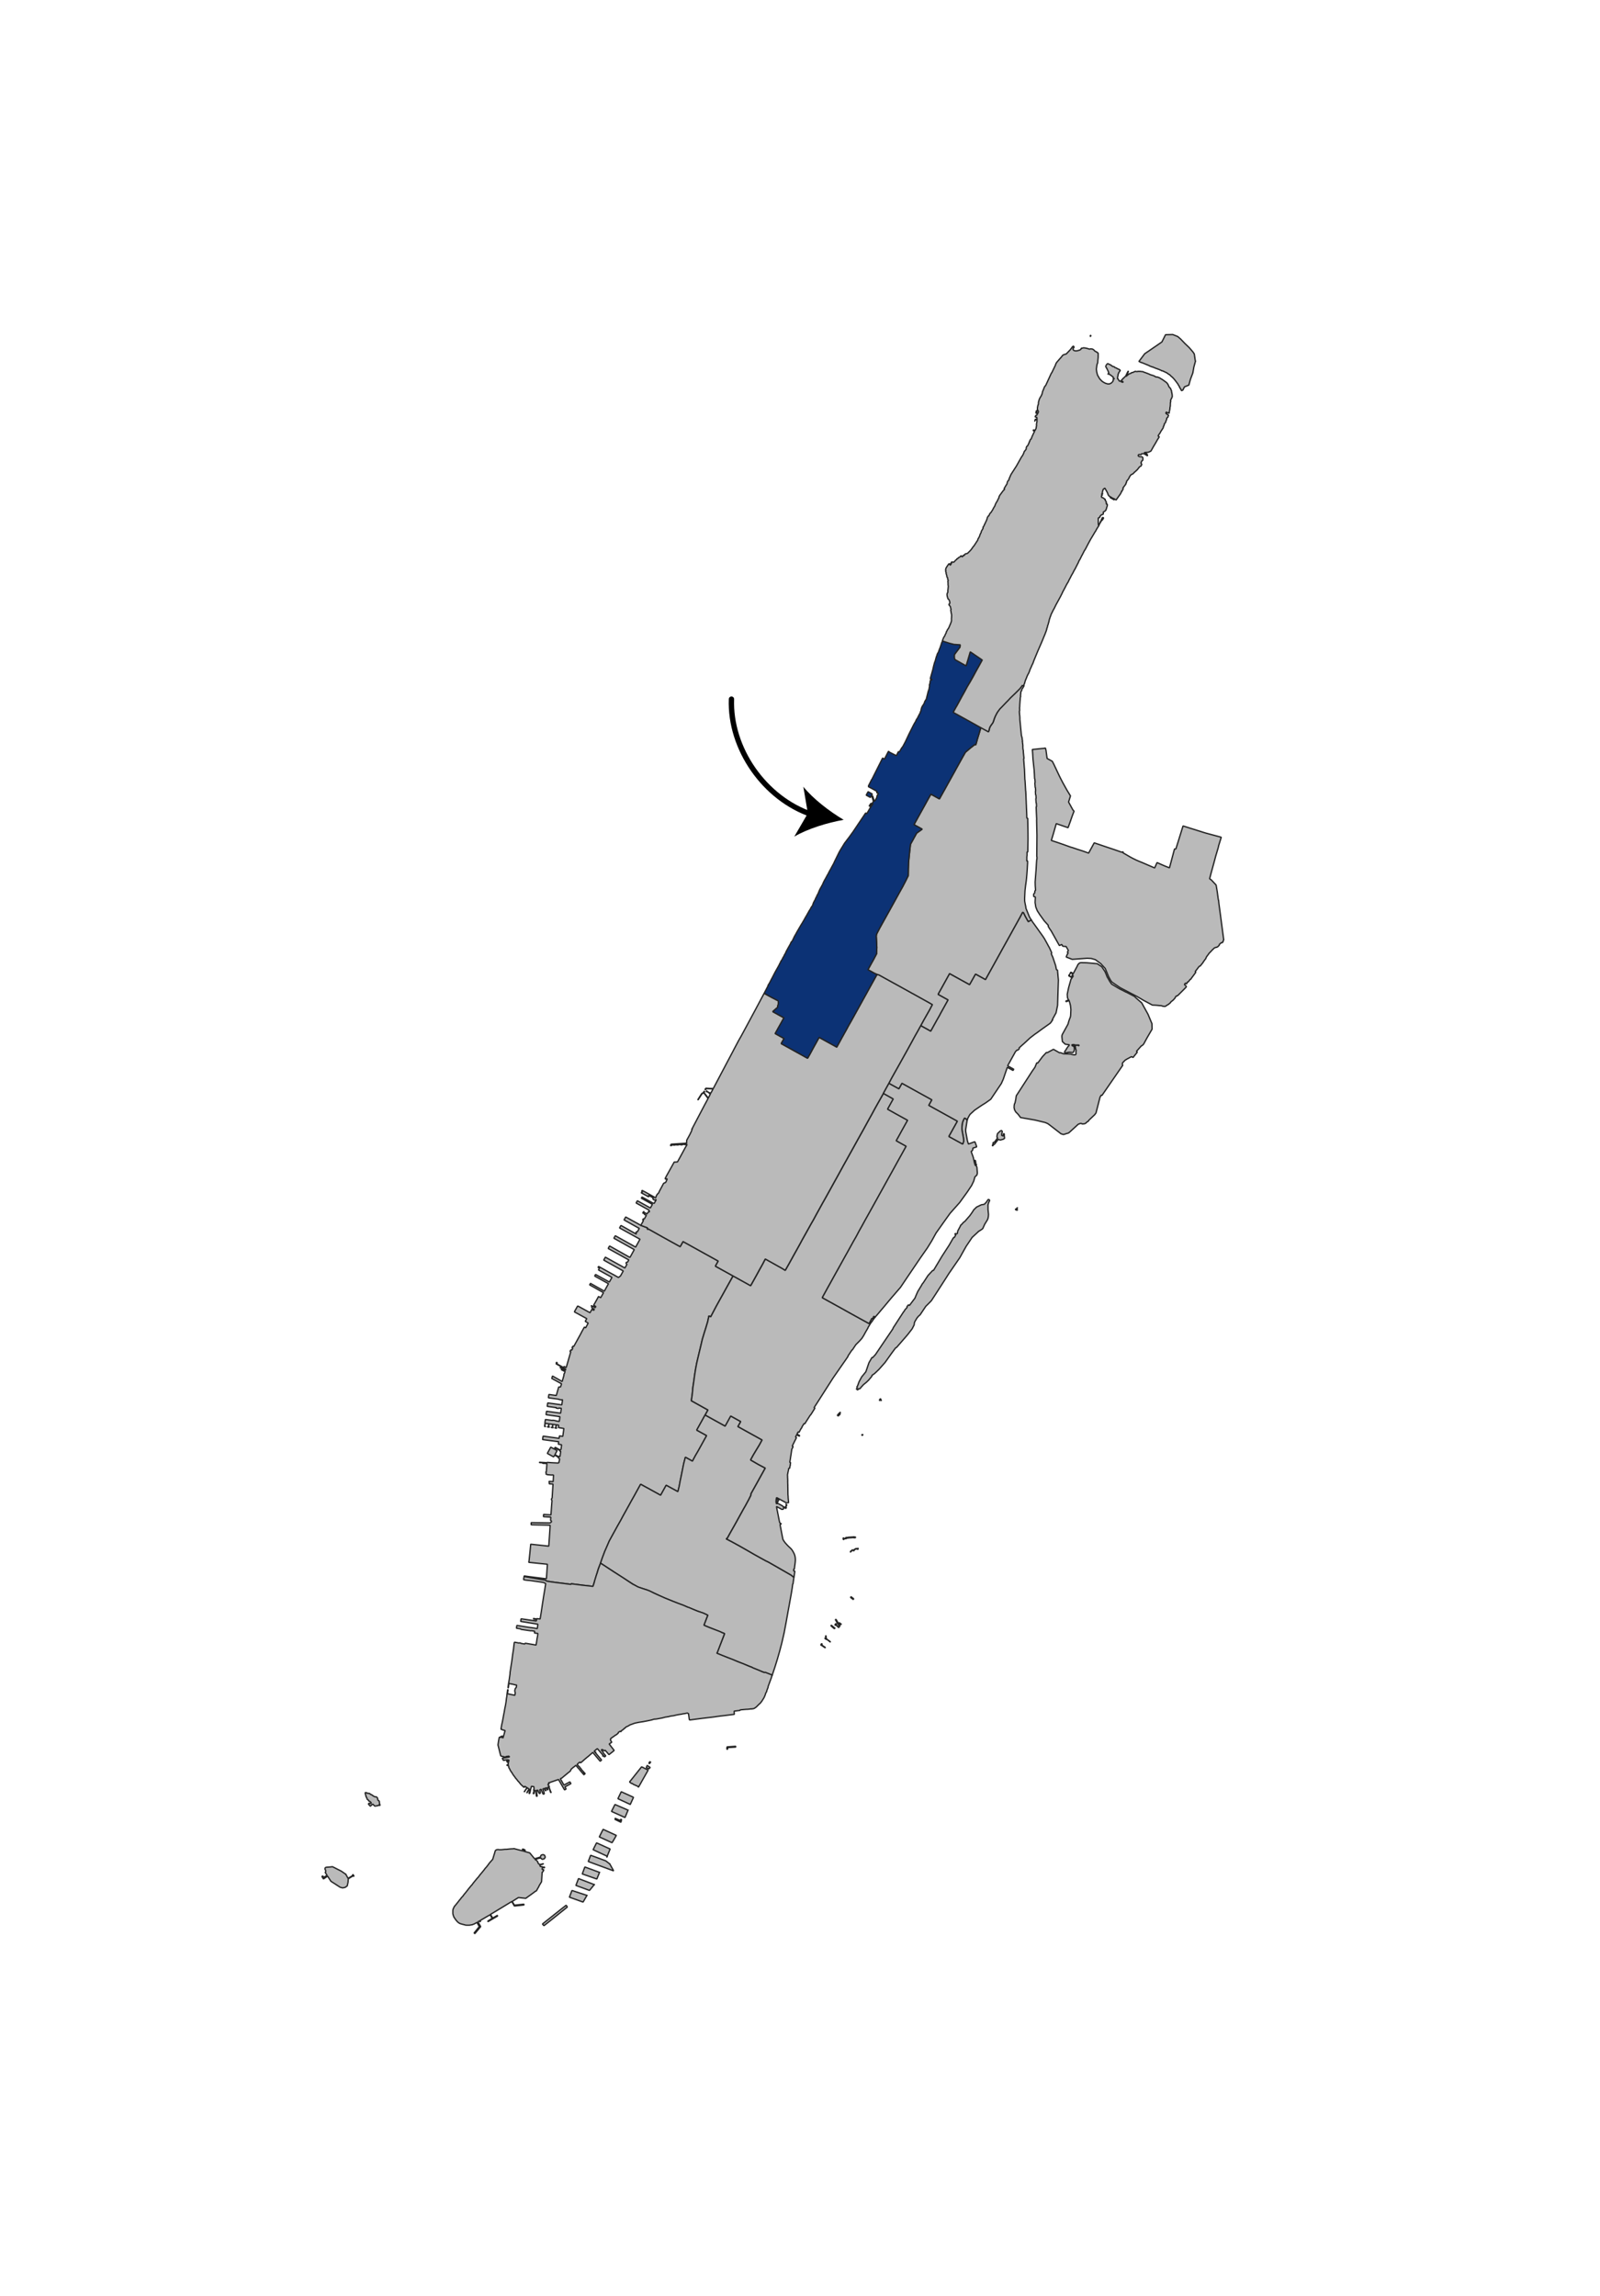 <?xml version="1.0" encoding="UTF-8"?>
<svg id="g-neighborhoods-mobile-council-img" xmlns="http://www.w3.org/2000/svg" baseProfile="tiny" version="1.2" viewBox="0 0 300 430.431">
  <!-- Generator: Adobe Illustrator 29.1.0, SVG Export Plug-In . SVG Version: 2.1.0 Build 142)  -->
  <g>
    <path d="M120.156,229.725l1.224.452.03.049.015.059-.008.062-.064.106.267-.033.135.076.101.057,2.376,1.336,1.671.924.15.083.143.078,1.34.741.533-.96,3.304,1.832.826.459,1.412.782,1.062.589-.537.957,2.106,1.16,1.205.672-.533.954-.533.957-.529.954-.529.957-.541.972-.518.939-.518.984-.499.957-.334-.184-.233,1.1-.327,1.096-.334,1.062-.345,1.153-.274,1.183-.263,1.092-.259,1.089-.255,1.092-.21,1.119-.18,1.13-.154,1.16-.184,1.231-.041.556-.075.717-.161,1.122,3.116,1.734-.526.942-.518.942-.526.946-.526.946,1.862,1.029-.526.946-.522.946-.533.961-.548.939-.327.612-.203.39-.39-.218-.939-.526-.304,1.171-.225,1.111-.21,1.051-.139.676-.086.394-.191,1.044-.244,1.014-2.2-1.201-.499.897-.541.976-2.53-1.396-.604-.327-.612-.345-.578,1.047-.582,1.059-.544.965-.541.987-.3.537-.214.39-.548.984-.428.807-.237.413-.357.631-.518.939-.514.931-.533.98-.315.74-.552,1.258-.053.158-.375.987-.3.875-.038.113-.263.676-.15.39-.184.634-.038.128-.098.315-.33,1.085-.139.447-.21.679-.608-.071-1.427-.173-.822-.101-1.243-.154-.015.116-.92-.12-.578-.075-.289-.034-.95-.113-1.1-.15-.12-.015-.135-.03-.21-.03-.364-.056.011-.083-.199-.068-3.953-.676.023-.128.95.131,1.036.135,1.246.154.935.109.184-2.722-3.495-.357.053-.244.146-1.378.165-1.708-.011-.034.056-.049.026.019,3.319.357.083-1.228.023-.304.09-1.329.06-1.047-.604-.034-2.954-.06.004-.405,3.6.056.004-.083.094-.023.071-.06.026-.056.008-.064-.019-.064-.034-.053-.109-.068.041-.616-1.378-.086.019-.42,1.382.083.03-.405.09-1.243.079-1.047-.041-.011.007-.071-.019-.019-.034-.049-.019-.06.004-.06.023-.053.064-.064v-.071l.041.004.06-.957.06-.953.045-.717-.71-.041.023-.323-.053-.06-.03-.071.083-.004.015.004.004-.011.694.049.03-.518.041-.721-.124.004-.064-.023-.222.019-.747-.064-.113-.068-.113-.004-.008-.011v-.319l-.053-.041.008-.086.083.011.034-.488.015-.15.064-.935-.811-.034.004-.101-.586-.038-.004-.075.101.008v.011l1.276.071.116-.056.762.06,1.265.06.158-.124.004-.023-.026-.049-.004-.049.019-.034.045-.113.06-.387-.146-.146-.146-.075.053-.098-.687-.372-.203.319-1.175-.649.646-1.182.638.364.191-.33.935.507.049-.094.101.019.045-.312.071-.597-.173-.019v-.023l-.439-.056.06-.469-.019-.008-2.947-.39-.023-.023-.011-.041.068-.518.023-.038.056-.026.053.008,2.864.398.026-.03.06-.424.053.008.409.053.165.023.113-.796.086-.642-.004-.034-.244-.041-.736-.128-.045-.008.064-.447-.417-.06-.023.019-.004.03-.004.045-.011.064-.008.068-.011.079-.008.053-.008.068-.011.068-.008.079.011.015.135.019v.026l-.345-.041.004-.034.128.015.019-.011.019-.128.011-.083.008-.049.008-.075.008-.06.011-.079.008-.049.004-.03-.019-.019-.556-.079-.023.019-.004.03-.008.045-.008.056-.008.075-.011.083-.008.053-.004.026-.023.184.019.015.135.015-.004.026-.402-.041.004-.03.18.019.026-.015.019-.176.008-.045.015-.131.011-.109.008-.064.004-.026-.019-.015-.649-.086-.015.019-.007.09-.008.053-.011.086-.008.064-.011.105-.004.045-.015.105.023.015.128.011v.023l-.402-.041.004-.023.18.019.023-.146.008-.038.019-.131.008-.053.019-.105.015-.094-.015-.023-.668-.09-.064.559.015.03.131.011v.019l-.195-.019.075-.608.004-.041.004-.041-.019-.034.075-.518.008-.034.038-.026h.053l1.254.165.004-.049.492.071v.023l.214.034-.004.03.563.075.015-.101.011-.098.008-.053.011-.098.007-.049.015-.105.004-.053.015-.098.004-.049.007-.041.004-.038.015-.113-2.523-.357-.038-.015-.03-.034.004-.041.068-.518.023-.026.034-.011.045.008,2.556.342.124-.912-.492-.064v.023h-.008v.023l.019.004v.045l-.481-.056.008-.053.06.008.008-.049-1.693-.237-.045-.026-.011-.03.068-.529.019-.038.034-.023.041.004,2.568.349.131-.957-.041-.004v.019l-.105-.011-.004.023-.398-.053v-.011l-.124-.019.004-.038-1.915-.263-.034-.019-.023-.034v-.026l.075-.503.023-.026.026-.011.038-.004,1.31.184.45-1.588.357-.023.176-.589-1.828-.995.131-.458,1.817,1.029.342-1.19-.03-.06.075-.248.053-.038.105-.353-.267-.098-.443-.229.019-.03.443.237.109.038.008-.026-.375-.184.011-.023-.094-.053-.011.011-.068-.034v-.004l.056-.109.071.038-.011.019.09.049.015-.03.282.158.098.053.011-.026-.098-.045-.788-.432.015-.026.987.541.064-.21-.458-.255.019-.03-.041-.023-.015.026-1.179-.646.023-.034-.049-.026-.023.034-.098-.053.083-.146-.056-.034.056-.109.154.086-.116.206.056.026.011-.011,1.164.646-.008.015.049.03.124-.218.387.218.398-1.381.128-.439.191-.657.135-.473-.143-.083.173-.297.143.083.206-.379.011-.019-.15-.079.165-.3.146.079.218-.379.176-.323.12-.214.146-.267.12-.218.312-.567.12-.214.158-.3.049-.098.135-.259.454-.815.24.139.473-.882-.191-.113-.36-.221.289-.503-2.249-1.228-.034-.023-.019-.045.008-.041.552-.984.026-.026h.038l.038.004.146.071,2.106,1.16.345-.638.349.195.116-.206-.319-.176-.191-.113.049-.094.064-.116-.113-.075-.015.015-.071-.053.06-.075.068.053-.015.019.105.079.026-.049.514.285.109-.214-.413-.24.12-.199.278-.488.233-.42.293-.537.405.229.522-.939-2.568-1.449-.015-.026.004-.023.124-.214.026-.019.03.008,2.557,1.442.48-.867.297-.533-2.587-1.434.169-.297,2.586,1.415.481-.871-2.53-1.397.237-.432-.131-.075-.086.026-.03.056-.071-.041.075-.139.038-.023h.041l2.354,1.31.387.203.935.533.334-.252.019.019.124-.225.083-.154.015-.026.327-.586-3.63-2.016-.015-.056.27-.483.038-.024,3.281,1.82.105.06.259.143.36-.655-.026-.114-.041-.019-.038-.029-.023-.05-.011-.057.008-.052.026-.044.038-.035.053-.024.124-.033.053-.029.041-.053.049-.103.079-.157.023-.048-.011-.024-3.788-2.105-.038-.05.015-.03.195-.357.034-.03.056-.003.026.015,3.645,2.059.008-.018.098.052.402-.729.398-.725-3.777-2.109-.026-.026v-.038l.225-.396.045-.013.038.013,3.754,2.102.394-.721.417-.761-3.803-2.101-.007-.05.21-.374.045-.026.053.005,2.789,1.577.053-.096-.146-.08.161-.277.139.075.372-.68-2.853-1.588.308-.553,2.846,1.568M104.982,271.927l-.833-.465-.128.237.435.255-.398.755.691.383.056-.098.188.098.015-.135.083-.563.045-.293-.206-.09.053-.083" vector-effect="none" fill="#bababa" fill-rule="evenodd" stroke="#232323" stroke-linecap="square" stroke-linejoin="bevel" stroke-width=".25"/>
    <path d="M135.885,267.313l.064.034.522-.942.518-.946.083.045,1.806.999-.522.942,1.858,1.029,2.132,1.179.18.101.36.203-.518.942-.556.916-.563.939-.522.95.86.496.3.173.357.206.327.173.161.083.747.394-.522.939-.522.939-.526.954-.526.942-.567,1.021-.038.319-.39.785-.511.935-.131.248-.075.128-.304.529-.349.638-.135.24-.203.368-.308.559-.285.522-.195.345-.244.439-.267.469-.357.631-.191.342-.409.74-.075.131-.199.094.101.053.653.338.282.146,1.543.848.484.278.946.537,1.258.728.567.315.74.413.822.451.447.218.169.086,2.755,1.58,1.449.837.086.075.075.06.064.049.071.071.195.128-.049.364-.03.229-.026.184-.023.184-.034.255-.008.019-.019.011h-.03l-.049.353-.019.124-.011.12-.03.203-.026.176-.008.026-.026.18-.049.304-.038.24-.034.191-.008.034-.011.06-.004.045-.015.068-.068.387-.011.06-.06.308-.019.128-.038.203-.068.383-.041.233-.045.248-.131.691-.439,2.459-.36,1.911-.432,1.896-.402,1.535-.435,1.524-.469,1.513-.503,1.505-1.254-.492-.124-.049-.026.068-.064-.023-.064-.026-.116-.041-.071-.026-.882-.357-.736-.304-.21-.079-.143-.06-.131-.101-.064-.019-.071-.026-.552-.225-.263-.109-.458-.176-.146-.064-.128-.049-.484-.191-.12-.049-.349-.143-.984-.39-.984-.394-.923-.357-1.025-.417.019-.049.045-.12.695-1.764.691-1.764-.586-.233-.101-.041-.289-.113-.972-.394-.98-.387-.972-.39.698-1.779.045-.116-.398-.176-.496-.218-.987-.345-.848-.349-.788-.315-.113-.045-.139-.056-.736-.312-1.025-.387-.875-.342-.289-.12-.094-.038-.984-.394-.387-.158-.083-.034-.079-.034-.912-.417-.841-.398-.848-.394-.488-.203-.601-.191-1.077-.342-.976-.559-.871-.567-.882-.571-.927-.601-.833-.537-.878-.571-.882-.574-.319-.214-.233-.158-.113-.068-.113-.06.038-.113.3-.875.375-.987.053-.158.552-1.258.315-.74.533-.98.514-.931.518-.939.357-.631.237-.413.428-.807.548-.984.214-.39.3-.537.541-.987.544-.965.582-1.059.578-1.047.612.345.604.327,2.53,1.396.541-.976.499-.897,2.2,1.201.244-1.014.191-1.044.086-.394.139-.676.21-1.051.225-1.111.304-1.171.939.526.39.218.203-.39.327-.612.548-.939.533-.961.522-.946.526-.946-1.862-1.029.526-.946.526-.946.518-.942,1.862,1.032,1.817,1.006" vector-effect="none" fill="#bababa" fill-rule="evenodd" stroke="#232323" stroke-linecap="square" stroke-linejoin="bevel" stroke-width=".25"/>
    <path d="M154.885,306.97l-.075.075.075.038v.038l.113.075h.038l-.038.075.713.526-.038.038-.676-.526-.038.075-.3-.225.113-.15.038.038.038-.075v-.15l-.038-.038h-.038v-.075h.038l.038-.038h.038v.038l.038.038-.038.038v.188h0" vector-effect="none" fill="#bababa" fill-rule="evenodd" stroke="#232323" stroke-linecap="square" stroke-linejoin="bevel" stroke-width=".25"/>
    <path d="M157.452,304.887l-.038.056-.788-1.299.124-.06.747,1.239-.045.064" vector-effect="none" fill="#bababa" fill-rule="evenodd" stroke="#232323" stroke-linecap="square" stroke-linejoin="bevel" stroke-width=".25"/>
    <path d="M154.07,308.397l.683.458-.038.071-.683-.469-.011.019-.131-.075.086-.154.056-.105.131.068-.023.049-.071.139" vector-effect="none" fill="#bababa" fill-rule="evenodd" stroke="#232323" stroke-linecap="square" stroke-linejoin="bevel" stroke-width=".25"/>
    <path d="M156.762,304.605l.552.488-.041.053-.544-.511-.071.086-.124-.109.116-.139.09-.109.116.116-.094.124" vector-effect="none" fill="#bababa" fill-rule="evenodd" stroke="#232323" stroke-linecap="square" stroke-linejoin="bevel" stroke-width=".25"/>
    <path d="M156.533,305.247l-.098.09-.653-.552.094-.101.657.563" vector-effect="none" fill="#bababa" fill-rule="evenodd" stroke="#232323" stroke-linecap="square" stroke-linejoin="bevel" stroke-width=".25"/>
    <path d="M157.7,304.474l-.045.124-.36-.293.079-.098.327.267" vector-effect="none" fill="#bababa" fill-rule="evenodd" stroke="#232323" stroke-linecap="square" stroke-linejoin="bevel" stroke-width=".25"/>
    <path d="M157.359,237.536l-.533.957-.529.954-.529.961-.533.954-.529.961-.526.961,2.598,1.434.927.511,1.824,1.021,2.617,1.442.807.443.526-.976.116.075.206-.387.045-.079.131.071.135.071-.064.079-.27.342-.342.507-.116.116-.011.011-.552.912-.008.075-.435.743-.379.694-.338.529-.165.184h0l-.267.297-.698.698-.589.886-.068.105-.045-.026-.529.792-.244.364.034.034-.338.507-.668.961-1.13,1.625-.274.394-.439.634-3.007,4.704-.24.372-.064.09-.071.116-.15.24.154.101-.075.113-.004.019-.004.015-.015-.004-.011.034-.026.019-.015.034-.045.079-.038.056-.038.056-.015.03-.026.045-.019.019-.023.049-.011.019-.053.068v.015l-.011.019-.011.011-.008.023-.026.03-.03.049-.008.019-.026.041-.011.011-.008.019-.049.071-.221.342-.026-.019-.011.004-.015.034-.015.008-.004.015-.015.015-.004.015-.06.09-.068.109-.094.15-.026.034-.015.023-.004.015-.09.143-.007.004-.008.011-.049.086-.023.026v.008l-.019.026-.019.03-.034.053-.068.113-.034.049-.056.086-.03.053-.008.008-.075.116v.015l-.21.323-.034-.019-.008.008-.023-.015.004-.008-.053-.045-.086.143-.049.079-.045.071-.101.161-.143.229.015.019v.023l-.06.109-.075.124-.023.008h-.011l-.041.064-.071.139-.064.116-.191.383-.079-.041-.026-.019-.015-.004-.008-.011h-.015l-.008-.011h-.015l-.011-.011-.049.098-.038.071-.116.237.387.24h.004l.023.011.008.015.041.023.011.019.004.019-.023.034-.023.03h-.007l-.015.011-.034-.023-.008.008-.045-.026h0l-.045-.03-.098-.056-.004.004-.244-.128-.011.004-.03.06-.075.154-.098.191.143.083.034.023-.09.18-.086.173-.161.312-.165.334-.049.094-.244.507.146.079.026.015-.038.071-.218.424-.101.687-.026.154-.034.252-.06.36-.053.372-.101.619-.008.026.09.015.023.004.015.004.015.023.004.026v.004l-.056.375-.015.015-.011.008v.011l.045.004-.023.146-.06-.011v.008l.019.015.004.011-.06.394-.011.023-.023.015-.128-.019-.251,1.22v.071l.008.18.007.064v.09l-.004.173.019.086v.075l.004.049v.173l.008.113.004.09-.011.094-.011.008v.026l.011.015.004.191-.008.019-.004.011.015.011.004.263.004.023.011.139-.015.038.008.026.007.116-.011.034.011.203.019,1.37.008.038.004.083.008.068.019.285-.008.023.086.98-.023.026-.417.026-1.798-.984-.053.184.049.026.008-.015.015.004.432.24-.023.041-.447-.248.004-.007-.045-.019-.045.327.034.004.041.019.008-.004.342.15-.011.03-.345-.15v-.008l-.038-.008h-.03l-.011.225.008.15.023-.12.045.011-.015.056.248.053.004.026-.015.023-.244-.049v.015h-.008l.004.094.008.09h.086v-.008h.15l-.004-.008.086-.004.004.03.038.004.011-.023.064.049.004-.008.781.424-.026.041.184.101.263.146.289-.529-.15-.113.007-.015.195.158-.274.488.038.026.038-.056.056.038.023-.049.034.019-.128.206-.026-.019.026-.045-.056-.034.026-.041-.038-.026-.038.068-.304-.173-.026.06.004.011.023.03.023.041.008.045-.008.06-.023.06-.038.045-.045.034-.056.026-.049.004-.075-.008-.023.045-1.044-.567.019.124.015.086.026.131.019.094.026.135.041.214.053.263.015.098.053.248.034.158.015.094.023.116.053.259.053.282.045.225.034.165.038.203.019.03.011.056.034.023.004.038.011.026.03-.004.004.03.011.015.011.026-.026.026.011.049.019-.008-.011-.019.023-.019.026-.008.03.034-.023.023.023.019.023-.019.026.008.015-.019.023.011.023-.008.015.019-.023.015.004.034-.026.008-.011.015-.015.026-.023.004-.026.023-.03.008-.015.03-.026-.004-.038.011.008.045.113.578.109.578.034.203.023.105.023.098.079.428.023.113.128.623.034.071.019.023.03.056.026.041.041.068.056.086.041.06.064.086.053.071.053.071.056.068.101.113.101.105.098.113.12.128.098.098.094.09.023.023.146.135.109.101.008.008.169.165.041.049.049.064.056.068.071.105.053.086.03.045.098.158.004.011.049.105.086.165.06.135.068.18.011.041.034.113.026.124.019.113.007.049.015.105.011.176.004.131.004.113-.019.229-.008.128-.03.221-.004.034-.019.169-.045.315-.053.458-.015.015-.004.071-.019.011-.034-.019-.019.004-.019.008-.041.364.116.015h.03l.026.004.019.011.011.019h.023l.004.038-.161,1.1-.195-.128-.071-.071-.064-.049-.075-.06-.086-.075-1.449-.837-2.755-1.58-.169-.086-.447-.218-.822-.451-.74-.413-.567-.315-1.258-.728-.946-.537-.484-.278-1.543-.848-.282-.146-.653-.338-.101-.053.199-.094.075-.131.409-.74.191-.342.357-.631.267-.469.244-.439.195-.345.285-.522.308-.559.203-.368.135-.24.349-.638.304-.529.075-.128.131-.248.511-.935.39-.785.038-.319.567-1.021.526-.942.526-.954.522-.939.522-.939-.747-.394-.161-.083-.327-.173-.357-.206-.3-.173-.86-.496.522-.95.563-.939.556-.916.518-.942-.36-.203-.18-.101-2.132-1.179-1.858-1.029.522-.942-1.806-.999-.083-.045-.518.946-.522.942-.064-.034-1.817-1.006-1.862-1.032.526-.942-3.116-1.734.161-1.122.075-.717.041-.556.184-1.231.154-1.16.18-1.13.21-1.119.255-1.092.259-1.089.263-1.092.274-1.183.345-1.153.334-1.062.327-1.096.233-1.1.334.184.499-.957.518-.984.518-.939.541-.972.529-.957.529-.954.533-.957.533-.954,1.235.683.094.053,1.963,1.092.537-.961.526-.946.567-1.04.574-1.026.544-1.038,2.373,1.328.649.36.721.443.537-.946.526-.946.526-.956.537-.96.529-.953.518-.965.533-.949.357-.641.176-.314.533-.963.541-.941.518-.964.533-.961.574-1.047.586-1.038.537-.967.537-.969.537-.974.537-.967.533-.968.541-.979.041-.084.574-1.026.113-.2.424-.772.541-.969.541-.974.544-.987.533-.959.574-1.02.574-1.053.522-.948.533-.96.514-.951.537-.963.544-.964.548-.973.462.258,1.389.783-.533.959-.529.956,1.742.975.128.066.128.074,1.186.652.038.021.529.292-.533.958-.533.958-.526.961-.537.96,1.858,1.032-.255.465-.053.093-.259.473-.582,1.045-.537.97-.537.972-.533.966-.541.972-.289.522-.248.448-.578,1.044-.582,1.045-.533.97-.368.661-.169.307-.541.97-.537.967-.541.966-.571,1.044-.589,1.047-.507.967-.544.947-.529.959-.529.957-.552.99-.511.919-.529.959" vector-effect="none" fill="#bababa" fill-rule="evenodd" stroke="#232323" stroke-linecap="square" stroke-linejoin="bevel" stroke-width=".25"/>
    <path d="M160.084,288.129v.038l.3-.023.015.053.03.079-.368.023-.007-.041-1.051.068v.03l-.349.019.004.101-.098.011v-.034l-.323.045.011.113-.128.019-.045-.285.135-.03.019.131.33-.041-.011-.15.447-.03-.008-.026,1.096-.068" vector-effect="none" fill="#bababa" fill-rule="evenodd" stroke="#232323" stroke-linecap="square" stroke-linejoin="bevel" stroke-width=".25"/>
    <path d="M160.891,290.303v.15h-.15v-.075l-.338.038-.263.188h.038l-.075.15-.075-.038.038-.075-.263.038-.225.15-.075.15-.075-.038.075-.15h.038l.188-.15.038-.075h.075l-.038.038.3-.038.3-.225.413-.038h.075" vector-effect="none" fill="#bababa" fill-rule="evenodd" stroke="#232323" stroke-linecap="square" stroke-linejoin="bevel" stroke-width=".25"/>
    <path d="M159.615,299.387l.45.338-.075.15-.488-.375v-.075l.038-.038.075.038v-.038h0" vector-effect="none" fill="#bababa" fill-rule="evenodd" stroke="#232323" stroke-linecap="square" stroke-linejoin="bevel" stroke-width=".25"/>
    <path d="M161.766,268.98l-.06.116-.12-.034.026-.12.154.038" vector-effect="none" fill="#bababa" fill-rule="evenodd" stroke="#232323" stroke-linecap="square" stroke-linejoin="bevel" stroke-width=".25"/>
    <path d="M172.656,192.288l-.571,1.035-.544.958-.522.969-.529.96-.139.255-.071.131-.323.584-.526.94-.589,1.063-.488.872-.33.585-.206.363-.574,1.025-.563,1.056-.529.951-.518.949-.548.973-.544.964-.537.963-.514.951-.533.96-.522.948-.574,1.053-.574,1.02-.533.959-.544.987-.541.974-.541.969-.424.772-.113.2-.574,1.026-.041.084-.541.979-.533.968-.537.967-.537.974-.537.969-.537.967-.586,1.038-.574,1.047-.533.961-.518.964-.541.941-.533.963-.176.314-.357.641-.533.949-.518.965-.529.953-.537.96-.526.956-.526.946-.537.946-.721-.443-.649-.36-2.373-1.328-.544,1.038-.574,1.026-.567,1.04-.526.946-.537.961-1.963-1.092-.094-.053-1.235-.683-1.205-.672-2.106-1.16.537-.957-1.062-.589-1.412-.782-.826-.459-3.304-1.832-.533.96-1.34-.741-.143-.078-.15-.083-1.671-.924-2.376-1.336-.101-.057-.135-.076-.267.033.064-.106.008-.062-.015-.059-.03-.049-1.224-.452.503-.92-.158-.083.135-.242.154.089.398-.729-.383-.197.053-.099-.101-.087-.023.04-.113-.063-.015.035-.086-.05.116-.218.007.005.045-.08.075.036-.045.082.116.066-.026.038.143.044.008-.018.368.215.21-.389.158.015.038-.013.026-.029.011-.027v-.047l-.098-.14.034-.058.004-.021-2.436-1.351.233-.42,2.44,1.357.379-.684-1.171-.651-.901-.499.128-.224,2.065,1.147.109-.003.101.06.383-.679-.064-.036h-.004s-.083.017-.083.017l-.06.095-.128-.063-.015.034-.191-.104.023-.036-.109-.07.068-.125.026-.053-.848-.497-.053.102-.023.039.086.047-.041.093-1.382-.753.053-.096.101.055v-.002l.053-.106-.075-.041h-.004s.004-.005.004-.005l.034-.054-.023-.013-.071-.041.098-.152.049.027.559.303,1.9,1.056.086-.138.045-.171.064-.157.079-.119.09-.107.109-.126.098-.086.038-.049.064-.19.852-1.6.053.028.06-.071.068-.034.075.009.158-.15.244-.583-.079-.018-.116.041-.12.021-.038-.051-.026-.084.345-.652.079-.137.687-1.232.582-1.05.229.01.387-.038.345-.629.526-.964.518-.955h0s.03-.054.03-.054l.105-.184.252-.436-.004-.032-.402.024-.071-.039-.15-.022-.105.02-.113.041-.098.032-.086.01-.101-.015-.12-.024-.113-.017-.113.012-.098.027-.131.032-.109-.005-.09-.005-.135-.012-.143.007-.146.039-.105.01-.109-.02-.116-.027-.101-.002-.015.032-.045.032-.03-.003-.045.07-.221.017.15-.276,2.947-.189-.064-.118.015-.158.019-.056v-.04l-.011-.158.627-1.154.173-.385.026.012.075-.214.007-.021.011-.035.101-.281-.068-.026.026-.074.068.026.068-.209.045-.095.053-.09,1.625-3.094.259-.493.161-.306.578-1.074.176-.335-.822-1.081-.33.228-.717,1.115-.053-.032.721-1.132.387-.261.041-.179.068-.003.053.018-.083.261.777.985.405-.777-.139-.068.034-.072-.053-.026-.045.083.015.005-.011.015-.038-.024.049-.087-.514-.285-.038.071-.056-.031.094-.173.056.03-.041.072.064.036.477.263-.008.012.056.028.038-.06.131.071.094-.178.327-.617-1.265-.054-.169.22-.06-.04-.008-.053.158-.198.788.045.597.002,1.074-2.032,1.565-2.965.537-1.011.574-1.088.116-.225.398-.753.477-.9.12-.21.349-.611.101-.183.878-1.626,1.16-2.154.574-1.067,1.096-2.058.526-.981.049.029.601.344.285.151.116.063.109.062.195.104.188.101,1.089.564.034.262-.008.263-.049.259-.086.248.038.161-.293.254-.402.351-.259.229,2.095,1.169-.567,1.028-.537.958-.526.96,1.535.854.124.069-.537.958.12.066,1.528.844.334.186.083.048,2.883,1.603.552-.979.158-.301.071-.129.282-.525.533-.954.563-1.03.717.394,2.59,1.43.589-1.067.432-.792.109-.197.571-1.024.161-.289.12-.226.18-.338.537-.94.533-.959.533-.966.533-.96.27-.485.263-.478.571-1.024.571-1.04.537-.969.529-.955.33-.593.188-.333.357.103,2.902,1.601.075.039.053.03.041.022,2.853,1.58.274.156.079.042.101.05,1.663.926,1.389.773.597.343-.218.406-.308.595-.548.962-.544.96-.559,1.031" vector-effect="none" fill="#bababa" fill-rule="evenodd" stroke="#232323" stroke-linecap="square" stroke-linejoin="bevel" stroke-width=".25"/>
    <path d="M191.956,128.552l-.015.036.015.034.004.036-.023.056-.045.036-.034.054-.008.029-.008.042-.019.039-.03.018-.008.034-.023.038-.026.008-.038.036v.045l-.041.044-.03.016-.019.042-.008.042-.026.074.008.086v.031l-.015.045-.038.016-.034.024-.026.029-.026.12-.026.036-.023.23-.008.081-.019.22-.023.143-.011.062.045.064-.011.036-.008.04v.042l-.007.011v.021l-.026.016-.041.314-.008.144.008.075-.015.057-.038.439.008.056-.015.033-.015.23v.047l-.008.041-.011.354-.008.074v.036l-.015.014.008.029-.004.048.004.021-.015.032v.029l.007.02.011.041v.018l.008.021-.019.021-.007.017.011.014.004.14.004.035.008.01.004.029-.008.03v.025l-.004.033.004.063-.015.002-.015.028-.026.015.004.034.011.261.03.487.019-.003.041.648h-.019s.007.126.007.126l.023.237.034.351.206,2.164.038.382.038.025-.004.03.015.007-.004.018.015.024.011.031.011.031-.004.065.023.031.004.043-.011.018.015.034.019.037-.004.035.011.05.015.083.011.037-.023.024.008.092.015.018.019.023.015.203-.023.023-.03.012.011.04.023-.002.004.026.008.006.019.023.004.075-.011.014-.004.038v.062l.008.047.004.046.023.009.023.326.004.006.011.011-.008.032v.012l.011.009v.071l-.004.012-.011.038.004.07v.029l-.004.07.011.045-.004.041.008.029-.011.029.015.029-.004.025.008.041.008.064-.011.013.011.02-.004.017-.008.029.008.019.004.06.026-.009.008.069.015.106.004.033.011.089.011.093-.019.007.008.083.015.128.004.056.109,1.049-.068.009.019.298.045.572.071.978.011.011.038.899.034.891.004.234.023.087.034.416.03.562.064,1.101.023.076v.013l.015.336.015.234.004.188.019.494.004.093v.055l.007.165.015.291.008.136-.004.034.008.207.03.585-.004.065.015.277.011.208.026.64.004.091.019.517-.004.049.019.365.165.015v.465l.004.09.03,1.538.011.876.004.955-.019.976-.026,1.417-.135-.003v.017l.004.017-.008.014v.02l.008.017v.024l-.011.029v.017l.023.022-.015.044.008.041-.011.022.004.017-.011.027.008.037v.082l-.004.043v.048l.011.046-.008.046.004.031-.019.039-.008.044.008.048-.008.046-.019.14-.004.054.008.026v.032l.007.039-.007.036.011.058-.023.018.019.026-.015.03-.008.029.019.022-.004.034-.004.08.011.044.011.055-.03.056-.026.068.184.003-.007.355v.147l-.008.08-.004.058-.064,1.094-.06.815-.03.315-.034.409-.064.569-.053.391-.068.488-.098.871-.026.522-.011.244-.03.603.004.559.143.768.023.042.071.451.015.122.653,1.613.27.431.079.125-.342.192-.086.047-.045.027-.094.057-.083-.125-.113-.197-.39-.698-.33-.675-.15-.059-.511.972-.529.952-.526.95-.071.124-.458.833-.529.954-.571,1.027-.574,1.033-.529.96-.529.959-.533.96-.053.096-.481.869-.364.656-.049.092-.12.213-.533.959-1.723-.956-.143-.08-.537.963-.267.474-.312.552-.161-.089-1.716-.948-.522-.288-.755-.418-.597-.33-.593,1.076-.357.642-.056.099-.056.101-.049.092-.338.609-.053.098-.071.125-.034.063-.237.428-.06.104-.06.11-.06.11-.124.219,1.261.699.612.337-.552.999-.544.98-.199.358-.083.145-.229.444-.548.958-.086.162-.248.446-.094.169-.045.08-.056.104-.574,1.033-1.862-1.037.559-1.031.544-.96.548-.962.308-.595.218-.406-.597-.343-1.389-.773-1.663-.926-.101-.05-.079-.042-.274-.156-2.853-1.58-.041-.022-.053-.03-.075-.039-2.902-1.601-.357-.103-.357-.134-.413-.224-.942-.518.578-1.051.533-.957.511-.973.053-1.204-.038-.768-.008-.192-.015-.292-.038-.68-.008-.176.019-.175.038-.171.064-.165.541-1.042.03-.053.477-.862.023-.04.537-.963.375-.679.034-.06.094-.169.03-.052.533-.961.529-.958.537-.972.026-.049.101-.181.026-.047.372-.675.259-.467.323-.577.541-1.041.484-.98.019-1.228.041-1.229.116-1.178.124-1.185.12-1.066.571-1.036.582-1.051,1.032-.743-1.532-.848.526-.952,1.062-1.919.526-.944.526-.958.529-.943,1.607.887.533-.961.278-.494.255-.458.522-.949.571-1.026.571-1.025.526-.957.529-.953.529-.954.541-.948.424-.366.451-.389.927-.726.154.084.139-.48.049-.179.113-.42.165-.544.173-.561.161-.55.176-.574.342.189.845.472.24.131.083-.181.083-.374.015-.059.098-.276.143-.219.056-.072.184-.256.176-.27.12-.3.101-.342.045-.137.15-.371.128-.27.203-.376.225-.36.334-.43.372-.402.785-.815.334-.332.469-.489,1.017-.984.484-.491.282-.306.12-.126.124-.148.21-.318.045.023.21.105" vector-effect="none" fill="#bababa" fill-rule="evenodd" stroke="#232323" stroke-linecap="square" stroke-linejoin="bevel" stroke-width=".25"/>
    <path d="M183.933,136.337l-.176.574-.161.55-.173.561-.165.544-.113.42-.049.179-.139.48-.154-.084-.927.726-.451.389-.424.366-.541.948-.529.954-.529.953-.526.957-.571,1.025-.571,1.026-.522.949-.255.458-.278.494-.533.961-1.607-.887-.529.943-.526.958-.526.944-1.062,1.919-.526.952,1.532.848-1.032.743-.582,1.051-.571,1.036-.12,1.066-.124,1.185-.116,1.178-.041,1.229-.019,1.228-.484.98-.541,1.041-.323.577-.259.467-.372.675-.026.047-.101.181-.026.049-.537.972-.529.958-.533.961-.03.052-.094.169-.034.06-.375.679-.537.963-.023.04-.477.862-.03.053-.541,1.042-.064.165-.038.171-.019.175.008.176.038.68.015.292.008.192.038.768-.053,1.204-.511.973-.533.957-.578,1.051.942.518.413.224.357.134-.188.333-.33.593-.529.955-.537.969-.571,1.04-.571,1.024-.263.478-.27.485-.533.96-.533.966-.533.959-.537.94-.18.338-.12.226-.161.289-.571,1.024-.109.197-.432.792-.589,1.067-2.59-1.43-.717-.394-.563,1.03-.533.954-.282.525-.071.129-.158.301-.552.979-2.883-1.603-.083-.048-.334-.186-1.528-.844-.12-.066.537-.958-.124-.069-1.535-.854.526-.96.537-.958.567-1.028-2.095-1.169.259-.229.402-.351.293-.254-.038-.161.086-.248.049-.259.008-.263-.034-.262-1.089-.564-.188-.101-.195-.104-.109-.062-.116-.063-.285-.151-.601-.344-.049-.029.131-.248.526-1.004.06-.098-.011-.081.034-.077.252-.41.319-.619.21-.392.143-.275.146-.288.203-.39.206-.373.398-.702.237-.447.045-.124.146-.238.064-.187.124-.197.083-.091.203-.418.188-.306.09-.221.068-.124.041-.028.128-.269.064-.108-.004-.054.368-.676.447-.795.139-.323.113-.137.158-.149.023-.104.101-.223.105-.169.011-.082.195-.364.176-.297.214-.4.743-1.275.293-.476.383-.656.128-.246.248-.413.522-.934.023-.036.203-.307.075-.185.222-.323.12-.167.015-.11.094-.265.045-.115.214-.411.101-.158.041-.063-.015-.057.199-.391.086-.155.004-.065.101-.188.083-.102.023-.083.041-.095.056-.053v-.07l.086-.218.165-.38.315-.559.105-.203.045-.042.09-.218.049-.128.154-.318.135-.263.12-.2.158-.288.135-.253.139-.27.06-.073.259-.516.105-.195.154-.26.195-.38h0s.165-.294.165-.294l.278-.513.015-.068.893-1.824.214-.396.856-1.395.319-.414.049-.078.428-.554.796-1.097.176-.264.653-.972.428-.637.582-.865.518-.773.214.13.492-.852.075-.139.053-.074.176-.266-.09-.059-.064-.042-.049.07-.143-.095.327-.488.131.088-.237.36.068.044.101.066.315-.477-.143-.078.101-.161.128-.2-.255-.868-.041-.055-.131-.069-.135.257-.792-.434.357-.648.788.432-.143.261.15.084.06.055.034.069.218.744.004.021.139.092.379-.672.038-.267.045-.111.064-.123.158-.249-.338-.173.026-.052.075-.151-1.186-.658-.023-.011-.297-.158-.03-.013-.023-.012-.015-.012-.008-.007-.008-.007-.026-.036-.008-.015-.004-.015-.004-.009v-.004l.015-.057-.026-.014.481-.954.143-.285.026.012,1.806-3.596.206-.411.36.178.732-1.443.135.066v.006l-.026.041,1.378.697.394-.772.18.087.09-.172h0s.03-.05.03-.05l.09-.17.105-.181.064-.108.053-.082.041-.05.086-.105.034-.043.011-.019.041-.062.038-.064.42-.783.713-1.517.916-1.814.315-.524.124-.313.176-.234.12-.24.27-.528.146-.244.053-.221.109-.212.015-.153.038-.181.064-.218.101-.23.068-.122.094-.119.053-.09.131-.21.064-.148.034-.09.041-.149.034-.067.09-.125.064-.137.086-.07.372-1.5.109-.313.015-.047.049-.164.004-.119.03-.106.023-.134.011-.09-.007-.182-.004-.051.008-.054.034-.124.015-.045.026-.018.023-.111.023-.274.041-.184.041-.093.064-.061.079-.015.068-.006.045-.015.011-.034-.026-.027-.086-.018-.071-.017h-.004s-.064-.035-.064-.035l-.053-.099.42-1.505.034-.106.169-.752.09-.333.101-.355.094-.221.116-.43.113-.403.075-.157.079-.295.109-.209.071-.101.045-.083.184-.533.124-.287.124-.37.116-.351.06-.211.12-.223.056-.182,1.047.354.237.081.747.193.083.021.071.011,1.156.069-.038.453-1.014,1.342-.034.196-.011.199.011.2.034.197.049.191,2.098,1.164.026-.12.289-.957.462-1.558,2.129,1.473.113.076-.642,1.151-.526.952-.526.957-.529.948-.533.954-.529.954-.529.961-.526.949-.473.854-.056.098-.567,1.027.12.067,3.183,1.761,1.87,1.033" vector-effect="none" fill="#0c3275" fill-rule="evenodd" stroke="#232323" stroke-linecap="square" stroke-linejoin="bevel" stroke-width=".25"/>
    <path d="M201.247,64.912l.075.038.038.038v.188l-.038.038-.075.038-.038.113-.038.113.075.113.113.113.113.038.15.038h.263l.3-.075.263-.075.225-.15.038-.113.075-.113.075.038.225-.075h.225l.263.038.451.113.188.075h.15l.113-.038h.075l.3.038.113.075.038.038h.038l.038.038.038.038.075.075.038.075.075.038.075.038h.075-.038v.038h.038l.038.038.038.038h.113v.038l.038-.038v.113h.038v-.038l.075.038v.038l.075.038v.038h.038v.788l-.075.713v.188l-.038.188-.113.3-.038.263-.038.3-.038.263.038.3.038.263.075.3.075.263.15.263.15.263.15.225.188.188.225.225.225.15.263.15.263.113h.075l.188.075h.15l.038-.038h.038v.038h.15l.038-.038h.038l.038-.038h.038l.038-.038h.038l.038-.038h.038l.038-.038.038-.038.038-.038h.038v-.038h.038v-.038h.038v-.038l.038-.038v-.038l.038-.038.038-.075.038-.038v-.225l.038-.038v-.038h.038v-.038h.113v-.038l-.038-.038h-.113l-.038-.038v-.038l.038-.038h-.038v-.15l-.038-.038-.15-.113v.038l-.038-.038-.038-.038h-.038v-.038l-.075-.075-.075-.038-.075-.038-.038-.038-.038-.038v-.038h-.075l-.038-.038-.038-.038v-.038l-.188.075-.038-.038v-.038l.188-.075-.038-.038v-.038l-.038-.038v-.113l-.038-.038v-.075l-.038-.038v-.038h-.038l.038-.038h-.038v-.075h-.038v-.075h-.038v-.075h-.038v-.038l-.038-.038.038-.038h-.038v-.075h-.038l-.038-.038v-.075l-.038-.038-.038-.038v-.038l-.038-.038-.038-.075-.038-.038v-.038l-.038-.038h.038v-.113h.038v-.038h.038v-.075h.038v-.075l.038-.038v-.038h.038l.038-.038v-.038h.038v-.038h.038v-.038.038h.038l.075-.038.038.038.075.038.075.038.038.038h.038l.113.038.113.075.113.038.038.075.038.038.113.038.075.075.113.038h.113l.075.038.075.075.038.038.038.038h.075v.038h.113l.113.075.188.113.075.038h.075l.038.038.113.038.075.075.075.038.038.113-.075.075-.038.075-.075.113-.038.038-.038.075-.038.038v.075l-.038.113-.038.038-.038.075v.225l-.038.113-.038.15v.263h-.038l.038.075h.075l.038.075.075.113.038.075.075.113.075.075h.038v-.038h.15l.038.038h.038v.075l-.038.038h.038l.038-.038h.038v-.038h.075v.075l.038.038h.038v.038h.113l.038-.038v-.038l-.038-.038-.038-.038-.038-.038h-.075l-.075-.075-.038-.075v-.038l.038-.038v-.038h.038v-.038l.075-.038v-.038h.113v-.113h.038v-.038l.038-.038h.038l.038-.038.038-.038.075-.038v-.038h.038v-.075h.038l.038-.038h.038l.038-.075.113-.113.188-.413.225-.45.075.038-.225.45-.225.413.038.075.15-.188h.038l.113-.075.038-.075.075-.075.113-.038.113-.075h.075l.113-.038.075-.038.038-.075.113-.038h.075l.113-.038.113-.038.113-.075.15-.038.038-.038h.113l.15.038h.15l.075-.038h.526l.188.038h.225l.15.075.113.038.413.15.488.188.225.113.113.038.375.113.113.038.188.075.038.038h.075l.038.075.075.038h.038l.075.038h.188l.188.038.113.075.15.038.225.15.263.15.488.338.075.075.075.038.113.075.075.075.075.075.038.038.038.038.038.075h.038v.075l.075.075v.075l.038.038v.038l.038.038v.038l.038.038v.038l.038.038v.075l.038.038.038.038.075.075.113.113.075.113v.075l.038.038v.075l.075.113.038.113v.188l.038.113.038.113v.15l.038.075v.3h.038v.038h-.038v.113h.038l-.038.038v.038l-.038.038h-.038v.038h-.038v.113l-.038.075v.038l-.038.038-.038.075v.038h-.038v.038l-.038.038v.113l.038.038v.15h-.038v.075l-.038.075v.038l.038.038-.038.075v.225l-.038.038.038.038v.075l-.038.075.038.038v.038l-.038.038v.113l-.038.113v.263l-.038.038v.188l-.038.038.038.038h-.038v.113h.038-.038l-.038.038v.15l-.038.038v.075l.038.038-.038.038h-.038l-.038-.038h-.038v.038l-.113-.075h-.075l-.075-.038-.038-.038-.038-.038h-.038l-.075.038-.038.038v.15l.038.038h.038l.038.038v.038l.3.15v.038l.038.038h.038v.075l-.038.038v.075h-.038v.038l-.038.075h.038l-.038.038v.075h-.038l-.038.038h-.038l-.038.038-.038.038h-.038v.3h-.038v.038l-.038.038v.075l-.038.038v.038l-.075.113v.15l-.038.038v.038l-.075.075v.038h-.038l-.038.038v.038l-.075.038v.188l-.038.038v.075h-.038l-.038.038.038.038v.038l-.038.038v.038h-.038l-.038.038v.038l-.038.038.075.038-.15.263-.15.225-.15.225-.225.413-.225.3-.113.225.188.113.038.038-.338.526-.338.601-.45.751-.375.676-.113.15-.113.038-.15.075-.113.038-.075.038h-.075l-.638.038v.038l.45.225.075.15.075.225-.713-.413h-.263l-.188.038-.038.038v.113h-.225v-.038h-.188l-.075.038-.038.038-.038.038v.15l.038.038.038.038h.038l.038.038h.075l.075.038h.338l.075.038.075.038v.038l.038.038.038.038v.45l-.038.038-.038.038h-.038l-.038.038-.038.038v.038h-.038l-.038.15-.075.113v.113l.038.038v.075l.038.038.075.038-.075.113h.038l-.075.15-.038.075-.038.038h-.075.038l-.038.038h-.038.038l-.038.038-.075-.038v.038l-.038.038-.075.075-.038.075-.038.038h-.038v.038l-.075.075v.038l-.188.225-.075.075h-.038l-.038.038-.038.075-.15.113v.038h-.038l-.075.075-.038.038-.075.038v.038h-.038l-.038.038v.038l-.075.075h-.038v.038l-.038.038h-.038l-.038.038h-.038l-.038.038-.225.113-.075.075-.075.113-.038.075-.038.038-.038.075-.075.075v.113l-.075.113-.038.038v.038l-.038.038v.038h-.038v.038l-.038.038-.038.038-.038.038-.038.038-.038.075-.075.075-.038.075v.038l-.038.038.038.038v.038l-.038.038v.038l-.038.038-.038.038v.075h.038l-.038.075-.038.038-.113.188-.263.338-.188.263.075.038v.038l-.038.075v.113h-.038v.038l-.038.038-.038.038v.038l-.038.038-.038.038h-.038l-.038.075.038.038v.038l-.038.038h-.038v.075l-.038-.038v.075l-.038.075v.038l-.075.113-.113.188-.038.038-.113.15-.15.225-.113.15-.113.15-.075.113-.038.075-.038.038-.038.038-.038.038v-.038l-.3-.188-.338-.15-.225-.113v-.038l-.075-.038-.075-.038v.038l-.038.038-.038.038.15.075.075.038h.038l.038.038.15.075.15.075.038.038.075.038.113.075-.113-.038-.075-.038-.038-.038-.15-.075-.45-.263.038-.113-.075-.075-.15-.075h-.038v-.038l-.038-.038v-.075l-.075-.038-.075-.188v-.038l-.15-.338-.15-.263-.15-.263-.075-.15-.038-.038h-.075l-.038.038-.038.038h-.038l-.038.075-.038.038h-.038l-.038.038-.038.188-.038.113-.038.075v.113l-.038.075.038.038h-.038v.075h.038v.038h.038v.075h.038l-.075.038-.038-.038h-.038l.038-.038h-.038v.038h-.038v.038h-.038v-.038.075l.038.038v.038l.038.038v.038h.038v.038l-.038.038-.038-.038h-.075l.038.038h.038v.038l-.038.038v.038h-.038v.188l.075.038-.038.038.038.038h.113l.038.038h.038v.038h.075l.038.038h.038v.038h.038l.038.038.038.038.038.038h.038l.038.038v.038l-.038-.038h-.038v.038h.113l.038.038v.225h.038l.038.038v.038l.075.038v.075h.038v.113l-.038.038v.038l.038.038.038.038v.038l-.038.038v.038l.038.038h-.038l.038.038.075-.038v.038h.038l.038.038v.225l-.263.863-.075.038-.113.15-.075.038h-.038l-.038.038-.075.038-.038.038-.038.038-.038.075.038.038v.225l-.038.038h-.038l-.038.038h-.038l-.038.038h-.075l-.038.038h-.075l-.038.038v.038l-.038.038-.113.075v.113l-.113.038v.038l.038.038-.038.075-.075.038-.038.038-.038-.038-.038.038-.075.038v.488l.038.038-.038.038v.375l.038.45v-.038h.038l.15-.263v-.075h.038l.113-.188h-.038l.15-.3.113-.15-.038-.038.075-.15.075-.15.075-.15.225.075-.113.188-.075.15h-.038l-.075.15-.075-.038-.225.413-.113.188v.038h-.038l-.038.075-.038.075v.038l-.038.075-.038.038v.075l-.15.225-.3.488-.15.3-.113.15-.263.45-.338.563-.225.375-.45.826-.488.939-.3.488-.338.676-.038.075-.038.038-.038.075-.038.075-.038.113h-.038v.038l-.038.113-.075.113-.038.075-.038.113-.113.15-.075.15-.038.075-.038.075-.075.225-.038.038-.075.15-.038.075-.113.225-.038.038v.038l-.15.3-.263.488-.038.038-.263.526-.263.45-.225.45-.225.413-.15.338-.188.3-.15.263-.15.3-.375.713-.188.338-.075.188-.188.375-.038.075-.038.075-.038.075-.038.075-.901,1.652-.038.113-.075.113-.038.113-.225.413-.075.113-.038.113-.075.113-.038.113-.075.15-.075.113-.075.188-.075.188-.038.15-.075.15-.075.263-.075.188-.038.188-.075.338-.075.225-.038.188-.075.188-.038.075v.075l-.038.188-.075.188-.038.075v.15l-.075.188v.038l-.038.038v.075l-.113.263-.075.225-.3.713-.15.375-.188.45-.375.863-.375.863-.713,1.727-.188.526-.188.375-.075.188-.113.263-.113.225-.075.188-.038.113-.075.225-.113.263-.188.338-.15.338-.113.3-.113.263-.113.3-.075.3-.038.113-.075.15-.075.338-.225-.113h-.038l-.225.3-.113.15-.113.15-.3.3-.488.488-1.014.976-.45.488-.338.338-.788.826-.375.375-.338.45-.225.338-.188.375-.15.3-.15.375-.038.113-.113.338-.113.3-.188.263-.188.263-.038.075-.15.225-.075.263-.038.075-.075.375-.075.188-.263-.15-.826-.45-.338-.188-1.877-1.051-3.191-1.764-.113-.075.563-1.014.075-.113.451-.826.526-.976.526-.939.526-.976.563-.939.526-.939.526-.976.526-.939.638-1.164-.113-.075-2.14-1.464-.45,1.539-.3.976-.038.113-2.065-1.164-.075-.188-.038-.188v-.413l.038-.188,1.014-1.351.038-.45-1.164-.075h-.038l-.113-.038-.751-.188-.225-.075-1.051-.338.075-.263.15-.375.113-.188.075-.075.038-.075.038-.15.038-.038v-.038l.188-.338v-.15l.075-.113.113-.188.038-.113.038-.075.113-.113.075-.15.113-.225.113-.3.075-.15.075-.188.038-.113.075-.188v-.038l.038-.15v-.526l.038-.188-.038-.038.038-.15-.038-.413-.038-.038v-.075l-.038-.15v-.15l-.038-.113v-.038l-.038-.038.038-.113.038-.075v-.038l-.038-.075-.038-.188-.038-.188-.038-.075-.15-.225h-.038l-.038-.038h.038l-.038-.075-.038-.038.038-.075.038-.038h.038l.075-.15v-.113l-.038-.188-.038-.113-.038-.15-.075-.113-.15-.113-.075-.225-.075-.263-.038-.225v-.225l.038-.075.038-.113.075-.113v-.375l.038-.225v-.075l.038-.338v-.188l-.038-.188v-.413l-.038-.263.075-.113-.038-.15v-.038l-.075-.075v-.263l-.038-.075-.075-.075-.038-.038v-.225l-.038-.113-.038-.075v-.038l-.075-.225.038-.038v-.075l-.075-.075.075-.075h-.038l-.075-.075v-.038l.038-.038h.075l-.038-.038h-.038l-.038-.038.038-.075-.038-.038v-.075l.038-.113v-.075l.038-.113.075-.113.038-.075.075-.113.338-.488h.188l.038.038v.075h-.038v.038l.038.038v.038h.075l.038-.075.038-.038.038-.075-.038-.038v-.075l.038-.038.038.038v.075h.075l-.038-.038v-.038l-.038-.113v-.113l.113-.038.075.038.038-.038h.038l.075.038h.075l.075-.038v-.038h.075l.038-.038.075-.113h.038v-.075h.038l.038-.075h.075v-.038l.075-.038v-.038h.075v-.113l.075-.038h.038l.113-.075.038-.038.038-.075.038-.038h.038l.075-.038.113-.038v-.038h.075v-.038h.038v-.113h.038l.075-.038.075-.038.038.038-.038.038v.038h.038l.038-.038h.038l.038.038-.038.038.075.038.038.038v-.075l.038-.038.038-.038.038-.038v-.075l.038-.038.075-.038.075.038h.075v-.038l.038-.15.113-.075.075-.038.225-.038.15-.075.488-.488.038-.038.263-.338.225-.338.15-.15.488-.751.225-.338.038-.188.113-.188.188-.338.038-.15.038-.113.113-.263.113-.188.038-.225.038-.075.263-.45.038-.075-.038-.113.075-.15.113-.15.113-.3v-.038l.075-.038.075-.225.15-.3.113-.263.075-.225.038-.188.188-.3h.075l.075-.15.075-.188.188-.263.113-.075.075-.15.263-.413.038-.113.113-.188.038-.075.15-.225.075-.225.15-.338.3-.488v-.038l.188-.375.075-.113v-.15l.15-.3.526-.713.113-.15.225-.225h.038v-.038l-.038-.038-.038-.038v-.075l.263-.45.263-.413.038-.225.075-.225.075-.113.188-.188v-.15l.375-.863.601-.939.413-.638.863-1.539.113-.188.188-.263.188-.375.113-.338.113-.15.075-.075.113-.15.075-.113v-.225l.075-.225.113-.113.075-.038.188-.413.075-.075v-.113l.075-.188.075-.038v-.113l.038-.113.113-.188h.075l.113-.263.075-.225.3-.638.188-.375-.113-.038-.15-.075.038-.15.225.075v.038l.075.038.038-.15h.038l.113-.263.038-.188.038-.263.038-.15-.038-.075v-.075l.113-.638v-.113l-.075-.038.038-.038-.15-.075-.075-.038-.038.113-.038.075-.038.038-.038.075v.038h-.038l.113-.263v-.038l.038-.113.038.038.15.075.075.038v-.038l.075.038-.038-.075v-.038l-.038-.263v-.075l-.075-.038h-.113l-.075-.038h-.038v-.113l.075-.113.113-.113h.113l.113-.263-.3-.15.113-.45.113.038-.113.338.263.15.038-.075.038-.113v-.075h.038v-.075l-.038-.075-.038-.113-.075-.075-.038-.038v-.413l.075-.413.113-.3v-.3l.15-.563.15-.3.225-.375.15-.338.113-.488.15-.338.188-.488.263-.338.188-.413.826-1.802.113-.15.638-1.314.15-.413.188-.263.488-.563.338-.375.188-.263.15-.113.075-.038.488-.15.751-.788.338-.45.075-.113.075-.038h.075" vector-effect="none" fill="#bababa" fill-rule="evenodd" stroke="#232323" stroke-linecap="square" stroke-linejoin="bevel" stroke-width=".25"/>
    <path d="M224.147,67.727l-.3,1.089-.188,1.089-.45,1.201-.3,1.089-.826.338-.3.601-.263.113-.038-.113-.038-.113-.075-.075-.038-.038v-.075l-.038-.075h-.038l-.038-.075-.038-.075-.038-.038v-.113l-.113-.15-.113-.188-.075-.15-.038-.038-.038-.075-.038-.038-.038-.038v-.038h-.038l-.038-.075v-.038h-.038l-.038-.075-.075-.075-.075-.113-.075-.075-.038-.075-.075-.075h-.038v-.038l-.075-.113-.038.038v-.075l-.075-.075-.113-.113-.113-.113-.075-.038-.075-.075-.075-.075-.075-.075-.113-.113-.038-.038-.075-.038-.113-.038-.075-.075-.038-.038-.075-.038-.038-.038-.075-.038-.038-.038-.225-.113h-.038l-.038-.038h-.075v-.038h-.038l-.038-.038h-.038l-.038-.038h-.075l-.038-.038-.038-.038h-.075v-.038h-.038v.038l-.075-.038h-.038l-.113-.038-.038-.038-.038-.038h-.075v-.038.038l-.038-.038h-.038v-.038h-.113v-.038h-.075v-.038h-.075l-.038-.038h-.075l-.038-.038h-.075l-.038-.038h-.038v-.038h-.113l-.638-.263v-.038h-.188l-.15-.075-.075-.038h-.038l-.225-.075v-.038l-1.464-.601h-.113l-.038-.038-.038-.038h-.075v-.038h-.075l-.038-.038h-.038l-.038-.038h-.075l.038-.075.038-.038,1.014-1.351,2.74-1.877.488-.338.676-1.351,1.351-.038.939.375.526.45.826.863.788.751.713.826.15.225.075.113.038.075v.038l.188,1.276h0" vector-effect="none" fill="#bababa" fill-rule="evenodd" stroke="#232323" stroke-linecap="square" stroke-linejoin="bevel" stroke-width=".25"/>
    <path d="M204.513,62.96l-.038.075-.038.038h-.038l.038-.075h-.038l.038-.075.038-.075.038.038-.038.075h.038" vector-effect="none" fill="#bababa" fill-rule="evenodd" stroke="#232323" stroke-linecap="square" stroke-linejoin="bevel" stroke-width=".25"/>
    <path d="M170.862,204.041l.128.071.101.058.274.151,1.081.598.428.236.687.379,1.171.647-.574,1.036.649.36,1.077.597.886.49,2.748,1.522-.045.078-.131.241-.353.635-.079.143-.169.299-.289.523-.075.137-.128.227-.139.245-.06.11-.131.234.169.092.083.046.991.542.079.045.417.228.856.469.188-.56-.056-.58-.267-1.472-.015-.227v-.319l.019-.318.038-.314.045-.215.064-.212.011-.031.011-.027.06-.149.015-.032.041-.092.038-.076.011-.021.098-.169.049-.082.116.075.071.042.071.044.083.046.101.172.03.092-.27,1.718.011.396.184.983.131.719.191.605,1.13-.412.071.009.045.058.285.788.004.059-.03.05-.683.221.011.188-.053.18-.116.149-.158.101.402,1.112.233,1.096.188.115.019-.024-.049-.16-.049.008-.109-.46.034-.007.004.016.041-.008.034-.01-.004-.017.03-.006.113.456-.053.015.053.193-.019.027.158.093-.075.14-.143-.086.019-.035-.165-.088.004.018.109.061-.056.119.128.057.105.087.083.113.049.13.083,1.119-.09.349-.372.352-.218.776-.398.83-.473.711-.379.566-.342.475-.469.645-.597.824-.856.958-.916,1.03-.586.818-.676.946-.691.979-.672.943-.488.886-.334.606-.24.387-.571.923-.687.985-.653.932-.627.929-.631.93-1.228,1.813-1.22,1.813-1.532,1.772-.158.184-.507.604-.03.034-.747.901-.394.465-.327.383-.045.053-.428.514-.293.338-.12.139-.03.03-.045.056-.034.034-.041.053-.135-.071-.131-.071-.045.079-.206.387-.116-.075-.526.976-.807-.443-2.617-1.442-1.824-1.021-.927-.511-2.598-1.434.526-.961.529-.961.533-.954.529-.961.529-.954.533-.957.529-.959.511-.919.552-.99.529-.957.529-.959.544-.947.507-.967.589-1.047.571-1.044.541-.966.537-.967.541-.97.169-.307.368-.661.533-.97.582-1.045.578-1.044.248-.448.289-.522.541-.972.533-.966.537-.972.537-.97.582-1.045.259-.473.053-.093.255-.465-1.858-1.032.537-.96.526-.961.533-.958.533-.958-.529-.292-.038-.021-1.186-.652-.128-.074-.128-.066-1.742-.975.529-.956.533-.959-1.389-.783-.462-.258.518-.949.529-.951,1.866,1.024.571-1.032.522.29.345.191.878.485" vector-effect="none" fill="#bababa" fill-rule="evenodd" stroke="#232323" stroke-linecap="square" stroke-linejoin="bevel" stroke-width=".25"/>
    <path d="M183.494,230.851l-.89.827-.334.31-.42.628-.691,1.027-.477.85-.717,1.286-1.622,2.353-.387.563-.056.083-.237.375-.308.484-.92,1.43-.056.083-.458.71-.526.815-.432.661-.33.511-.323.334-.432.432-.293.289-1.074,1.603-.263.218-.263.312-.075.094-.368.623-.098.248-.038.379-.383.747-.676.875-.113.146-.056.071-.045.056-.045.049-.071.083-.8.923-1.137,1.306-.139.038-.698.939-1.31,1.836-.334.375-.818.924-.803.762-.09.06-.405.285.008.135-.616.74-.402.39-.567.462-.492.544-.049.068-.041.064-.056.053-.056.041-.071.019-.071-.011-.064-.034-.188.259-.244-.188.176-.24-.049-.06-.023-.075.015-.068.041-.056.056-.068.278-.773.496-.92.781-.961.143-.405.368-1.081.083-.233.563-.976.105.049.544-.589.901-1.336.912-1.348.503-.74.556-.818.383-.567.071-.195.03-.056.038-.056.034-.06.049-.064.019-.034.124-.188.402-.623,1.261-1.945.075-.06.071-.128.041-.06.098-.18.056-.034.338-.372-.079-.079.308-.39.173.139.571-.762.466-.616.24-.586.293-.661.758-1.246.041-.116.24-.289.413-.634.469-.721.89-.954.139.007.315-.529,1.291-2.159,1.333-2.058.74-1.293.075-.052.008-.112.105.03.06-.04.124-.218.131-.235-.169-.104.075-.166.184.106.026-.047.158-.016.101-.527.079-.146.428-.795-.004-.08.06-.051.131-.101.338-.389.308-.235.927-1.068.45-.64.278-.445.526-.509.878-.42.559-.097.368-.371.345-.509.109-.018.12.05.075.128-.199.424-.116.403.007.899.09.894-.034.422-.056.277-.09.266-.544.893-.338.761-.12.122-.045.039-.631.401" vector-effect="none" fill="#bababa" fill-rule="evenodd" stroke="#232323" stroke-linecap="square" stroke-linejoin="bevel" stroke-width=".25"/>
    <path d="M187.845,212.842l.169.121.124-.048-.008-.382.18.046-.011.323.064.492-.221.168-.518.151-.184-.005-.252-.117-.725.926-.094.023-.248.291-.06-.075.173-.36-.071-.094.139-.161.083.042.101-.095.567-.76-.128-.135.011-.251.098-.428.514-.487.255-.086.131.197-.094.357-.023.17.026.176" vector-effect="none" fill="#bababa" fill-rule="evenodd" stroke="#232323" stroke-linecap="square" stroke-linejoin="bevel" stroke-width=".25"/>
    <path d="M157.475,265.15l-.075.113h-.075l-.038.075-.075.113-.188-.075v-.075l.075-.075.075-.113.113-.113.038-.038.075-.038.075-.113.038-.038h.075l-.038.075-.075.225v.075h0" vector-effect="none" fill="#bababa" fill-rule="evenodd" stroke="#232323" stroke-linecap="square" stroke-linejoin="bevel" stroke-width=".25"/>
    <path d="M190.736,226.448l-.113.263.15.038-.038.15-.338-.113.038-.15.15.038.113-.225h.038" vector-effect="none" fill="#bababa" fill-rule="evenodd" stroke="#232323" stroke-linecap="square" stroke-linejoin="bevel" stroke-width=".25"/>
    <path d="M165.096,262.41l.188.113-.038.038-.188-.113-.038.113-.15-.038.188-.3.113.075-.075.113h0" vector-effect="none" fill="#bababa" fill-rule="evenodd" stroke="#232323" stroke-linecap="square" stroke-linejoin="bevel" stroke-width=".25"/>
    <path d="M200.77,153.765l-.507,1.405-.101-.035-.481-.164-.293-.1-.24-.083-1.096-.379-.023.074-.586,2.03-.319,1.049,1.149.38.848.29.098.032.086.031,1.017.364.222.082.304.101.098.025.12.031,1.089.372.218.064.191.063.327.107.285.095.942.336.049-.095.056-.099.161-.297.049-.088.732-1.346,2.147.729,1.61.54,1.46.508.173-.125.053.255.274.145.507.296.533.312.548.292.559.271.567.251.574.229.68.294.094.04,1.554.67.443-1.007.507.224.135.06.687.304,1.002.4.188-.703.041-.152.713-2.677.259-.006.537-1.72.045-.15.762-2.446,1.074.336.312.104.511.155.139.044.878.278,1.107.348.323.095.713.191.146.039.8.214,1.164.313-.499,1.608-.064.322-.469,1.576-.387,1.443-.439,1.598-.323,1.23.33.24.886.944.206,1.213.176,1.309.049.295.034.061.011.112.015.145.011.14.011.082.045.379.098.703.713,5.396.03.188-.015.014-.004.007v.015l.008.012.023.051.008.047.015.044v.053l-.038.053-.034.082-.075.157.004.002.015.012.015.023-.004.013-.176.226-.09-.071-.27.207-.199.201.056.061-.03.028-.18.186-.03.031-.146.149-.049-.043-.098.11-.023-.009-.049-.021-.176.061-.015.006-.083.033-.053.023-.06.033-.011.008-.026.022-.008.005-.034.042-.026.037-.041.044-.038.027-.041.027-.011.008-.015.012-.019.021-.041.044-.079.089-.094.1-.267.277-.09.097-.026.03-.023.013-.034.02-.026.031-.026.041-.06.083-.053.083-.113.156-.034.041-.064.078-.116.169-.056.087-.034.051-.015.053-.015.044-.011.047-.023.055-.034.062-.049.053-.034.038-.068.099-.079.101-.09.136-.056.069-.03.038-.03.038-.019.044-.019.063-.274.337-.297.378-.056-.047-.161.138-.368.486-.075.104-.169.21-.098.122.075.061.056.047-.079.112v.002l-.473.646-.098.13-.094.124-.06.08-.045.076-.023.041-.023.038-.03.034-.034.027-.015.012-.034.013-.045.002-.026.021-.011.023-.004.032-.131.148-.165.211-.045.051-.023.008-.041-.015-.034-.006-.06.097-.034.051-.075.119.041.047-.053.063-.049-.044-.03.015-.158-.118-.049.069-.06.09-.086.116.071.065.128.101.101.099.041.061v.003l.015.052v.049l-.071.101-.987.994-.563.562-.038-.029h-.004s-.075.075-.075.075l-.06.066-.064-.049-.075.064-.041.038-.023.045-.09.192-.105.139-.221.244-.165.151-.161.113-.124.094-.09.15-.116.122-.015.009-.06.034-.034.03-.075.075-.056.05-.195.111-.173.105-.09.071-.15.09-.075.027-.068-.004-.049-.011h-.113l-.086-.023-.086-.004-.06-.008-.071-.034-.008-.004-.098-.045-.124-.011-.375-.026-.394-.041-.195-.015-.315-.015-.319-.011-1.633-.875-1.213-.714-3.06-1.6-.101-.055-.075-.047-.09-.058-.105-.072-1.299-.887-.233-.291-.398-.719-.203-.494-.432-1.048-.42-.46-.405-.445-.649-.475-.383-.283-.766-.217-.743-.044-2.823.209-.402-.155-.725-.28.135-.363.229-.426-.146-.1.18-.353-.42-.734-.334-.016-.206-.02-.113-.054-.154-.293-.451.209-1.543-2.748-.308-.44-.252-.428.019-.184-.747-.821-.702-.98-.053-.074-.041-.057-.049-.059-.038-.066-.42-.652-.285-.702-.135-.855.026-.593.03-.432-.267-.091-.011-.004-.038-.012-.011-.443.101-.123.113-.135.011-.331.135-.133-.064-.889-.015-.668.176-2.321.053-.907.004-.067.004-.087.004-.053.004-.087.049-.677.038-.052.011-.426-.038-.105.004-.473.023-2.857.004-.64-.06-2.742v-.054l-.004-.065.011-.077.008-.057-.064-1.309-.038-1.029.071-.038-.03-.655-.049-.005-.053-.858.053-.024-.038-.655-.06-.024-.034-.675.045-.049-.041-.627-.045-.007-.064-.902.053-.022-.045-.692-.053-.022-.026-.539-.004-.11-.008-.215-.011-.14-.011-.161-.011-.208-.011-.235-.214-2.004-.03-.46-.026-.476-.06-.841-.019-.107.041-.006.113-.012.503-.05.488-.05.721-.075.09-.006.146-.009.071-.011.068-.008.214-.051.034.127.083.326.203,1.497.094.06.424.23.443.24.113.2.188.368,1.025,2.168.21.425.075.146.387.745.758,1.357.664,1.092-.274.886-.083.259.792,1.446.18.209.053.072-.176.45-.15.394-.293.837" vector-effect="none" fill="#bababa" fill-rule="evenodd" stroke="#232323" stroke-linecap="square" stroke-linejoin="bevel" stroke-width=".25"/>
    <path d="M192.725,172.677l.083.125.094-.057.045-.027.086-.047.342-.192.086.124.011.017.105.181.176.238.353.486.278.387.984,1.377.056.071.023.035.011.034.023.013.019.024.026.053.023.021.098.155.041.063.128.189.038.068.015.028.019.036.03.052.045.08.008.018.06.102v.016l.023.028.026.052.03.051.094.167.026.055.105.181.004.023.019.023.011.024.056.098.007.024.026.035.041.083v.014l.034.055.116.204.045.081.06.111.023.044.03.051.034.079.019.044.083.187.011.014.143.324.056.113.045.139-.008.01-.075.128.041.101.03.084.086.184.023.053.12.259.109.337.135.398.064.193.079.223.019.07.098.291.026.111.034.157.034.187.075.345.105.053.098.049.008.17.007.114.008.099.008.089.011.095.015.165.038.447.019.212.045.482-.023.607-.026.835-.034.998-.071,2.287-.023.104-.259,1.286-.034.066-.259.462-.176.323-.071.134-.15.265.038.031-.011.021.049.028-.026.052-.064-.028-.015.031-.019-.003-.023.047.019.014-.173.319-.045-.018-.101.183-.259.187-.807.573-.364.258-.267.193-.158.113-.094.071-.158.117-.079.06-.319.234-.184.125-.034.023-.154.105-.237.181-.267.206-.161.124-.03.023-.248.192-.282.264-.188.171-.21.2-.237.216-.079.075-.195.178-.267.23-.364.328-.064.057-.075.068-.113.117.004.003.086.083-.319.318-.083-.084-.342.342-.221.406-.345.616-.432.784-.428.764.011.011-.034.061.011.032.068.038,1.014.568.015.016v.018l-.105.193-.011.008h-.015s-1.055-.569-1.055-.569l-.094.263-.195.573-.023.064-.154.453-.098.289-.06.185-.011.025-.053.158-.038.108-.049.145-.15.323v.012l-.015.02-.015.038-.165.378-.023.029-.071.105-.056.086-.342.505-.845,1.257-.649.967-.011.004-.008.004-.011.012-.034.018-.008.014-.026.018-.023.015-.03.019-.041.029-.026.021-.015.005-.026.023-.019.012-.056.042-.041.025-.041.032-.019.011-.026.022-.015.012-.034.023-.113.077-.105.075-.094.068-.019.018-.038.02-.011.011-.038.026-.056.04-.053.035h-.004l-.034.02-.019.015-.026.015-.049.03-.225.141-.071.04-.026.018-.034.022-.041.026-.315.206-.094.062-.173.118-.206.142-.188.127-.191.132-.158.107-.086.062-.053.035-.041.033-.116.11-.038.035-.083.074-.124.116-.101.091-.079.071-.094.087-.113.105-.056.053-.049.064-.041.064-.034.061-.049.084-.041.078-.056.111-.053.092-.128.223.008.035-.12.343-.03-.092-.101-.172-.083-.046-.071-.044-.071-.042-.116-.075-.049.082-.098.169-.011.021-.038.076-.041.092-.015.032-.06.149-.011.027-.011.031-.064.212-.045.215-.038.314-.019.318v.319l.015.227.267,1.472.056.58-.188.56-.856-.469-.417-.228-.079-.045-.991-.542-.083-.046-.169-.092.131-.234.06-.11.139-.245.128-.227.075-.137.289-.523.169-.299.079-.143.353-.635.131-.241.045-.078-2.748-1.522-.886-.49-1.077-.597-.649-.36.574-1.036-1.171-.647-.687-.379-.428-.236-1.081-.598-.274-.151-.101-.058-.128-.071-.878-.485-.345-.191-.522-.29-.571,1.032-1.866-1.024.563-1.056.574-1.025.206-.363.33-.585.488-.872.589-1.063.526-.94.323-.584.071-.131.139-.255.529-.96.522-.969.544-.958.571-1.035,1.862,1.037.574-1.033.056-.104.045-.08.094-.169.248-.446.086-.162.548-.958.229-.444.083-.145.199-.358.544-.98.552-.999-.612-.337-1.261-.699.124-.219.06-.11.06-.11.06-.104.237-.428.034-.063.071-.125.053-.098.338-.609.049-.092.056-.101.056-.099.357-.642.593-1.076.597.33.755.418.522.288,1.716.948.161.089.312-.552.267-.474.537-.963.143.08,1.723.956.533-.959.12-.213.049-.092.364-.656.481-.869.053-.096.533-.96.529-.959.529-.96.574-1.033.571-1.027.529-.954.458-.833.071-.124.526-.95.529-.952.511-.972.15.059.33.675.39.698.113.197" vector-effect="none" fill="#bababa" fill-rule="evenodd" stroke="#232323" stroke-linecap="square" stroke-linejoin="bevel" stroke-width=".25"/>
    <path d="M207.227,182.226l.237.575.12.321.225.386.3.526.263.375.045.072,1.25.755.109.064.094.055.083.047.008.003.09.045,1.081.549.09.027,1.479.77.267.265,1.1.949,1.182,2.135.736,1.763.026,1.032-.939,1.62-.638,1.169-.248.259-.191.092-.908,1.018.154.157-.803.998-.248-.145-.034-.018-.852.455-.327.2-.36.362-.15.166-.034.338.098.075-3.927,5.692-.12-.081-.225.375-.285,1.112-.481,1.876-.248.325-1.1,1.044v.004l-.056.103-.071.102-.131.04-.015.004-.071.059-.199.207-.222.116-.244.034-.206.01-.094-.042-.015-.007-.101-.039h-.173l-.383.149-1.644,1.503-.218.158-.255.062-.071.017-.105.038-.109.038-.364.107-.454-.134-.792-.614-1.318-1.018-.383-.281-.484-.206-1.877-.452-2.733-.476-.447-.593-.473-.482-.195-.355-.105-.42.023-.451.056-.249.098-.201.146-.684.034-.292.06-.359,2.996-4.632.503-.716.342-.829.188.039.158-.213.728-.987.736-.783.131.056,1.096-.592.071-.038.068.016,1.1.629.143-.036.608.219.811.019.526.033.131.037.165.045.289.063.191-.002.173-.057.049-.147-.004-.166-.023-.103-.004-.134.049-.131-.004-.134-.045-.136-.03-.09-.045-.205-.008-.111v-.146l-.131-.063-.199-.059-.12-.048-.026-.047.064-.059.274.028.154.048.252-.044.191.028.15.054.056.002.008-.051-.034-.063-.653-.004-.3-.087-.233.016-.041.009-.083.018.041.146.071.063.071-.004.083.032.161.17.045.241-.019.392-.094.209-.071.134-.09.066-.158.017-.041-.009-.105-.023-.135-.016h-.086l-.113-.024-.06.027h-.086l-.086-.016-.075.016-.068.056h-.083l-.06-.004-.105.008-.154.026-.098-.02-.03-.037-.008-.047-.011-.045.019-.08.274-.393.094-.172.297-.432.053-.037.049-.036.113-.211-.773-.104-.229-.208-.312-.298-.083-.807-.004-.188.023-.187.03-.09.038-.079,1.055-1.91.109-.41.019-.075.169-.496.09-.203.064-.212.038-.218.011-.221.019-.491.019-.383v-.027l-.071-.698-.101-.428-.094-.328-.079-.223-.195.051.008.035-.375.118-.041-.125.375-.12.019.046.191-.061-.019-.044-.068.012-.188-.463-.045-.63.248-1.217.398-1.404.019-.078.023-.08.034-.071.056-.074.128-.17-.642-.375.154-.261.056.032-.12.21.586.34.131-.203-.221-.135.008-.012.015.006.004-.011.21.122.041-.063-.21-.122.154-.23-.342-.206.019-.039-.045-.028-.146.226-.06-.024.188-.289.435.28.732-1.368.064-.139.056-.135.09-.123.237-.222.255-.065,1.062.019,2.005.176.556.37.285.189.664.994" vector-effect="none" fill="#bababa" fill-rule="evenodd" stroke="#232323" stroke-linecap="square" stroke-linejoin="bevel" stroke-width=".25"/>
    <path d="M118.658,296.985l.976.526,1.089.375.601.188.488.188.826.413.826.375.939.413.075.038.075.038.375.15,1.014.413.075.038.3.113.863.338,1.014.375.751.338.15.038.113.038.788.338.826.338,1.014.338.488.225.375.188-.038.113-.676,1.764.976.413.976.375.976.375.263.113.113.075.563.225-.676,1.764-.676,1.764-.075.113v.038l1.014.413.939.375.976.375.976.413.375.15.113.038.488.188.113.038.15.075.451.188.263.113.563.225h.075l.038.038.15.075.15.075.188.075.751.3.863.375h.075l.113.075h.075l.075.038.038-.075.113.038,1.239.488v.075l-.038.038-.038.075v.075l-.038.038v.075l-.676,1.839.038.038-.225.563-.075.3-.113.188-.038.075-.15.45-.15.338-.075.15-.075.113-.188.3-.113.188-.188.225-.075.113-.225.188-.338.338-.225.225-.113.075-.113.075-.113.075-.075.038-.113.038h-.113l-.113.038h-.3l-.188.038-.45.038h-.15l-.863.075-.263.038h-.075v.113h-.188l-.901.113.038.601-2.102.263-.676.075-1.014.15-2.215.263-2.027.263-.3.038h-.038l-.038-.038-.038-.038-.15-1.126h-.075l-.038-.038v-.038h-.188l-.526.113h-.15l-.113.038-.188.038-.488.075-.413.075-.338.075-.3.075-.338.038-.413.075-.075.038-.15.038h-.188l-.038.038h-.075l-.263.038-.563.15-1.014.188-.338.038h-.15l-.263.075-.225.075-.713.15-.976.188-.751.113-.713.15-.939.338-.225.15-.3.15h-.038l-.188.113-.038.038-.038.038-.038.038-.038.075-.15.038-.075.113-.075.075-.075.038-.075.075-.075.038-.075.075h-.038l-.038.038-.075.075.038.038-.075.075-.038-.038-.038-.075-.338.188-.075.075h.038l-.038.038v.075l-.038.038-.15.113-.113.113-.225.113-.15.113-.263.188-.075.038-.038.038-.375.263.075.075-.113.075v.038l.075.075-.038.038h.038l-.038.038.225.338-.488.338.939,1.201-.263.225-.713.563-.713-.826-.075.075-.038.038-.488-.263-.113.113.375.45-.075.038.038.038.488.563-.075.075-.15.113h-.038l-.15-.225v.038l-.113.075-.075-.075.113-.075-1.089-1.276-.3.225-.075.075-.225.188.188.225.113-.075.038.038-.113.075,1.164,1.389-.263.225-1.389-1.652-.338.3-.263.225-.3.263-.113.075-.3.263h-.038l-.038.075-.113.075-.375.338-.263.225-.15.113-.113-.15-.263.188-.075.075-.188.188.3.338h.038l.45.563v.038l.413.451.075.075-.038.038v.038l.038-.038.038.038h.038l.15.188-.225.188h-.038l-.113-.15v-.038l.038-.038h-.038l.038-.038v-.038l.038-.038v-.038l-.15.15-.375-.45-.113-.113-.15-.225-.15-.15-.113-.113-.038-.075-.075-.075-.225-.263-.038-.075-.263.225-.263.188-.338.3-.113.188-.038.113-.075.113-.3.225-.451.375-.863.713h-.038l-.188.075.676,1.201,1.126-.601.188.338-1.126.601.225.413-.3.15-1.126-1.952-1.727.601h-.15l.113.263-.225.038.113.3.075-.038.075.188v.038l-.038.038v.075h.038v.075l.038.075.038.038h-.038v.038h.038v.075-.038l.038.038-.038.038.038.075h.038v.075l.038.075.038.038h-.038l.15.338-.038.038v.038l-.038-.075-.113-.263-.075-.263-.038-.15-.038-.113-.038-.075-.038-.113-.038-.038-.225.075.075.3v.075l-.038.038v.038h-.075v-.038l-.038-.15-.075-.113-.038-.075-.263.038.038.075.038.075v.075l.038.113.038.113v.038h-.075l-.038-.038-.038-.075-.038-.075-.075-.113v-.113l-.188.038-.113.038v.038l.038.075.038.113.075.225.075.263.038.15-.075.113h-.113l-.075-.075-.038-.075-.038-.113v-.038l-.075-.113-.038-.075-.075-.188-.038-.15-.038-.075-.225.075v.113l.038.225.038.15v.188h-.038l-.075.038h-.038l-.038-.038-.075-.113-.075-.113-.038-.113-.038-.075v-.038l-.038-.075v-.075l-.113.038h-.113v.45l.038.188.038.338.038.075-.038.038v.038h-.075l-.038-.038-.038-.075v-.263l-.038-.113v-.263l-.038-.113-.038-.225h-.263v.338l-.038.15v.075l-.075.038h-.038l-.075-.038.038-.038v-.038l.038-.113h.038l.038-.075h.038v-.038h-.038v-.075h.038v-.038h-.038v-.075h.038v-.038h-.075v-.075h.038l-.038-.188.075-.038-.038-.451-.45-.075-.188.676v.075l-.038.188-.038.113v.075l-.075.225h-.113v-.038l.188-.601v-.075l-.15-.075-.038.038-.038.075-.113.188-.113.188h-.038v.038l-.075.15-.038-.038v-.038h.038l.038-.113.075-.113.075-.075v-.038l.075-.15h.038l.075-.15-.375-.263-.075.188-.075.075-.038.075-.075.075-.075.113-.075.113-.075.15-.038-.038.075-.113.038-.038.038-.038.038-.038v-.038l.038-.038h-.038l.075-.075.075-.113.113-.188v-.038l.038-.038-.15-.113h-.038l-.225-.15-.113.225-.638-.601-.113-.15-.15-.188-.225-.263h-.038l-.113-.188-.188-.225-.15-.15v-.038l-.338-.451-.113-.15-.113-.188-.15-.263v.038l-.15-.225h.038-.038l-.038-.075-.038-.038-.075-.15-.038-.113-.075-.113-.075-.113-.038-.113v-.075l-.038-.113-.038-.113v-.075l-.038-.038h-.113v.038l-.113.038v-.15h.113v.038h.113v-.338l.038-.113v-.188h.038l.075-.263-.263-.075-.075.263.113.038-.038.15h-.038l-.038-.038.038-.075-.113-.038-.038.113.113-.413-.713.113-.225-.413,1.314-.225.038-.113h-.113.038l-.038-.038h-.15l-.038.038v-.038l-.038.038h-.188l-.038.038-.038-.038v.038h-.075l-.038.113-.901-.225v-.038l-.038-.075-.488-1.952v-.038l.113-.751.113-.601.038-.038.038-.038h.038l.113.038v-.075h.038v-.038l.038-.038h.038l.038-.038h.038l.038-.038h.15l.038.038h.038v.038h-.075l-.038-.038v.038h-.113v.075h-.038l-.038.038-.038.038v.038h.038v-.038h.038l.038-.038h.15v.038l.038.038v.038h.038v.075-.038h.038v-.038l.15-.488.188-.713.038-.038v-.113l-.526-.15v-.038l-.188-.038-.038-.038v-.075l.113-.676.15-.676.188-1.014.15-.788.075-.451.15-.751.038-.188.075-.488.075-.638.075-.413.038-.45.113-.788h.075v.075l-.113.676,1.389.3.075-.45-.038-.15-.038-.15v-.188l.038-.15.038-.113v-.038l.075-.113.113-.113.075-.45-.263-.038-.413-.113-.788-.15-.075.676-.038.15h-.038v-.15l.113-.751.113-.676.15-1.089v-.225l.075-.45.075-.526.188-1.201.15-1.164.15-.976.15-1.276.038-.038.038-.038h.038l.788.15v-.038l.338.038-.038.038.15.038.638.113v-.038l.038-.075v-.038h.038l.263.038,1.764.3.15-.939.038-.3.038-.15.075-.413.038-.375-.638-.075.038-.338-.676-.113v.038l-.3-.038-1.539-.225v-.038h-.15v-.075l-.751-.113.075-.526,2.102.338,1.126.15.601.113.113-.826-3.228-.526.075-.488,2.853.413.075-.3-.188-.038v.038l-.413-.075v-.113h.075v.038l.338.038.188.038v-.075l.638.075.075-.413.15-.939.15-1.014.15-.976.15-.976.188-1.126.188-1.201-.375-.188-.413-.075-2.065-.3-.788-.075-.45-.075-.038-.038v-.15l.038-.188.038-.225,3.942.676.188.075v.075l.375.075.188.038h.15l.113.038,1.126.15.939.113.3.038.563.075.901.113.038-.113,1.239.15.826.113,1.427.15.601.075.225-.676.113-.451.338-1.089.113-.3.038-.15.188-.601.15-.413.263-.676.113.075.113.075.225.15.3.188.901.601.863.563.826.526.939.601.901.601.863.563h0" vector-effect="none" fill="#bababa" fill-rule="evenodd" stroke="#232323" stroke-linecap="square" stroke-linejoin="bevel" stroke-width=".25"/>
    <path d="M96.397,346.576l1.577.413.038-.225-.075-.038.038-.075.263.038-.038.113-.075-.038-.075.263h.075l.15-.225h-.038l.038-.075.113.075.113.075-.038.038-.075-.038-.15.188,1.089.3.863,1.051.038.038h.075l1.014-.3v-.038l.113-.263.038-.038.038-.038.075-.038.188-.038h.113l.225.113.038.075v.038l.038.075.038.113v.113l-.113.15-.038.075-.038.038h-.075l-.188.075h-.075l-.15-.075-.038-.038-.038-.038h-.038v-.038l-.038-.075h-.113v.038l-.338.075-.45.113h-.075v.038h-.038v.113l.075.038v.038l.075-.075.338.413-.038.038.075.113-.038.038h.038v.038l.075.075.075.038.113.113.038-.038v.075h.038l.038-.038v-.038h.038v.038l.563-.15v.038l-.676.225.113.263.375.038v.075h.413v.113l-.413-.038-.038.375h.15v.038l.038.038.075-.038v-.038h.038l-.038.113v.075l.038.075h-.113v.075l-.038.038h-.038v.113h-.113l-.113,1.802-.451.751-.038.113-.488.863-.113.038-.075.038-.113.075-.075.075-1.614,1.164-1.351-.15-.075.038-.488.3-.526.338-.113.038.413.676.075.038,1.727-.188v.075l.038.075-1.727.188h-.075l-.113-.075v-.075l-.413-.676-3.529,2.14-.45.263.413.676h.038l.826-.488.075.113-1.802,1.051-.075-.075.826-.526v-.038l-.375-.638-.526.3-.901.526-.451.263.038.113.075.15-.075-.15-.075.038.075.15-.075-.15h-.075l.038-.038-.038-.038-.075.038-.225.113.526.901-1.089,1.314-.15-.113.976-1.201-.45-.788-.3.188-.15.075-.15.075-.15.038-.038.038-.15.038-.263.038-.188.038h-.563l-.263-.038-.225-.075-.188-.038-.263-.075-.263-.075-.263-.15-.225-.188-.188-.225-.113-.113-.113-.188-.113-.15-.15-.225-.075-.225-.075-.225-.038-.188v-.601l.038-.225.113-.225.075-.188.038-.075.075-.075.113-.15.075-.075.113-.15.338-.413.225-.3.225-.263.225-.3.038-.038.225-.225v-.038l.263-.338.225-.263.113-.15.15-.188.15-.188.075-.113.188-.225.188-.225.15-.188.188-.188.15-.225.3-.375.526-.638.15-.15.15-.188.188-.263.413-.488.488-.601v-.038l.338-.375.263-.338.3-.413.3-.338.3-.338.413-1.351.038-.188h.038v-.075l.113-.113.15-.075h.038l.188-.038.225.038h.413l.713-.075h.263l.713-.075.713-.038h0" vector-effect="none" fill="#bababa" fill-rule="evenodd" stroke="#232323" stroke-linecap="square" stroke-linejoin="bevel" stroke-width=".25"/>
    <path d="M64.833,351.377l.432.766.897-.556-.056-.105.09-.053.176.293-.101.053-.06-.105-.901.552-.056.68-.146.649-.39.282-.477.101-.462-.124-1.734-1.119-.616-.957-.785.522-.293-.462.169-.105.18.274.627-.39-.36-.559.105-.068-.008-.285-.075-.139-.015-.026-.038-.086-.004-.09.019-.09.053-.079.09-.064.109-.026.961-.075.03-.038.176.03.158.071,1.457.74.848.589" vector-effect="none" fill="#bababa" fill-rule="evenodd" stroke="#232323" stroke-linecap="square" stroke-linejoin="bevel" stroke-width=".25"/>
    <path d="M103.161,360.094l-1.171.924-.282-.315,2.395-1.907,1.55-1.228.105-.071.113-.094.282-.225.222.345-.304.244-.101.083-.101.079-1.085.867-1.622,1.299" vector-effect="none" fill="#bababa" fill-rule="evenodd" stroke="#232323" stroke-linecap="square" stroke-linejoin="bevel" stroke-width=".25"/>
    <path d="M114.33,349.44l.732,1.303-4.764-1.757.447-1.171,2.838,1.047.747.578" vector-effect="none" fill="#bababa" fill-rule="evenodd" stroke="#232323" stroke-linecap="square" stroke-linejoin="bevel" stroke-width=".25"/>
    <path d="M120.19,334.217l-.244.428-.139.244-.094.165-.143-.173-.822-.364-.27-.199-.049.06-.39-.304,2.264-2.842.357.18.867.435-.139.252-.146.255-.969,1.712-.083.15" vector-effect="none" fill="#bababa" fill-rule="evenodd" stroke="#232323" stroke-linecap="square" stroke-linejoin="bevel" stroke-width=".25"/>
    <path d="M114.964,345.127l-.206.334-2.391-1.085.443-.893.274-.533,2.478,1.141-.503.882-.094.154" vector-effect="none" fill="#bababa" fill-rule="evenodd" stroke="#232323" stroke-linecap="square" stroke-linejoin="bevel" stroke-width=".25"/>
    <path d="M113.845,347.998l-2.635-1.224.308-.623.338-.664,2.541,1.152-.315.781-.237.578" vector-effect="none" fill="#bababa" fill-rule="evenodd" stroke="#232323" stroke-linecap="square" stroke-linejoin="bevel" stroke-width=".25"/>
    <path d="M111.428,353.314l-.897,1.092-2.549-.935.488-1.291,2.958,1.134" vector-effect="none" fill="#bababa" fill-rule="evenodd" stroke="#232323" stroke-linecap="square" stroke-linejoin="bevel" stroke-width=".25"/>
    <path d="M117.761,339.357l-.574,1.382-2.534-1.145.653-1.299,2.455,1.062" vector-effect="none" fill="#bababa" fill-rule="evenodd" stroke="#232323" stroke-linecap="square" stroke-linejoin="bevel" stroke-width=".25"/>
    <path d="M112.411,351.024l-.503,1.243-2.733-.95.484-1.306,2.752,1.014" vector-effect="none" fill="#bababa" fill-rule="evenodd" stroke="#232323" stroke-linecap="square" stroke-linejoin="bevel" stroke-width=".25"/>
    <path d="M110.054,355.338l-.728,1.254-2.564-.92.481-1.254,2.812.92" vector-effect="none" fill="#bababa" fill-rule="evenodd" stroke="#232323" stroke-linecap="square" stroke-linejoin="bevel" stroke-width=".25"/>
    <path d="M68.917,336.177l.075.038h.3l.038.075.113.038.038.075.075.038h.075l.075.038.038.038.038.038.113.038.038.075.075.038.075.038.075.038.075.038.075.038h.225l.075.038.075.075.075.075.038.113v.075l.038.075v.113l.038.075.075.038.113.075.038.075.038.075v.225l.038.113v.113l.038.038v.075l.038.038v.075l-.038.038h-.038l-.038-.038h-.038l-.038-.038h-.075l-.038.075-.075.038h-.113l-.113.038h-.075l-.113.038h-.188l-.075-.038-.038-.075-.075-.075-.075-.038-.038-.075-.038-.038h-.075l-.075.038-.038.038-.075.075-.225.225-.375-.413.15-.188.113.075h.225l.038-.075v-.038l-.038-.075-.038-.038-.075-.075-.038-.038-.075-.038-.038-.038h-.038l-.075-.038-.075-.038v-.075l-.038-.075-.075-.038-.038-.038-.038-.038h-.038l-.038-.038v-.038l-.038-.075v-.113l-.038-.038v-.038l-.038-.038-.038-.038-.038-.038v-.038l-.038-.075v-.15l-.038-.038v-.075l-.038-.075-.038-.075v-.15l-.038-.075.038-.075h.15l.075.038.075.038.038.038h.075" vector-effect="none" fill="#bababa" fill-rule="evenodd" stroke="#232323" stroke-linecap="square" stroke-linejoin="bevel" stroke-width=".25"/>
    <path d="M118.2,338.234l-.026.053-2.32-1.077.631-1.306,2.297,1.044-.582,1.288" vector-effect="none" fill="#bababa" fill-rule="evenodd" stroke="#232323" stroke-linecap="square" stroke-linejoin="bevel" stroke-width=".25"/>
    <path d="M115.373,340.899l.972.413.071-.143-.064-.034.038-.071.173.09-.113.244.034.034-.056.195-1.122-.537.068-.191" vector-effect="none" fill="#bababa" fill-rule="evenodd" stroke="#232323" stroke-linecap="square" stroke-linejoin="bevel" stroke-width=".25"/>
    <path d="M136.373,327.922h-.101l.045-.428,1.626-.116.008.154-1.494.094-.03.282-.053.015" vector-effect="none" fill="#bababa" fill-rule="evenodd" stroke="#232323" stroke-linecap="square" stroke-linejoin="bevel" stroke-width=".25"/>
    <path d="M121.665,331.586l-.03.023-.465-.218.176-.428.364.263.21.139-.255.221" vector-effect="none" fill="#bababa" fill-rule="evenodd" stroke="#232323" stroke-linecap="square" stroke-linejoin="bevel" stroke-width=".25"/>
    <path d="M121.962,330.358l-.15.263v-.038l-.038.038-.113-.038.15-.3h.075l.075.075h0" vector-effect="none" fill="#bababa" fill-rule="evenodd" stroke="#232323" stroke-linecap="square" stroke-linejoin="bevel" stroke-width=".25"/>
    <path d="M113.845,347.998l-.064.21-.015.049.015-.049.064-.21" vector-effect="none" fill="#bababa" fill-rule="evenodd" stroke="#232323" stroke-linecap="square" stroke-linejoin="bevel" stroke-width=".25"/>
  </g>
  <g>
    <path d="M137.149,131.071c-.341,9.254,6.175,18.634,15.084,21.636" fill="none" stroke="#000" stroke-linecap="round" stroke-linejoin="round"/>
    <path d="M158.188,153.694c-2.982.529-6.771,1.668-9.26,3.152l2.542-4.372-.843-4.985c1.809,2.264,4.954,4.663,7.56,6.206Z"/>
  </g>
<style>
#g-neighborhoods-mobile-council-img rect, #g-neighborhoods-mobile-council-img circle, #g-neighborhoods-mobile-council-img path, #g-neighborhoods-mobile-council-img line, #g-neighborhoods-mobile-council-img polyline, #g-neighborhoods-mobile-council-img polygon { vector-effect: non-scaling-stroke; }
</style>
</svg>
